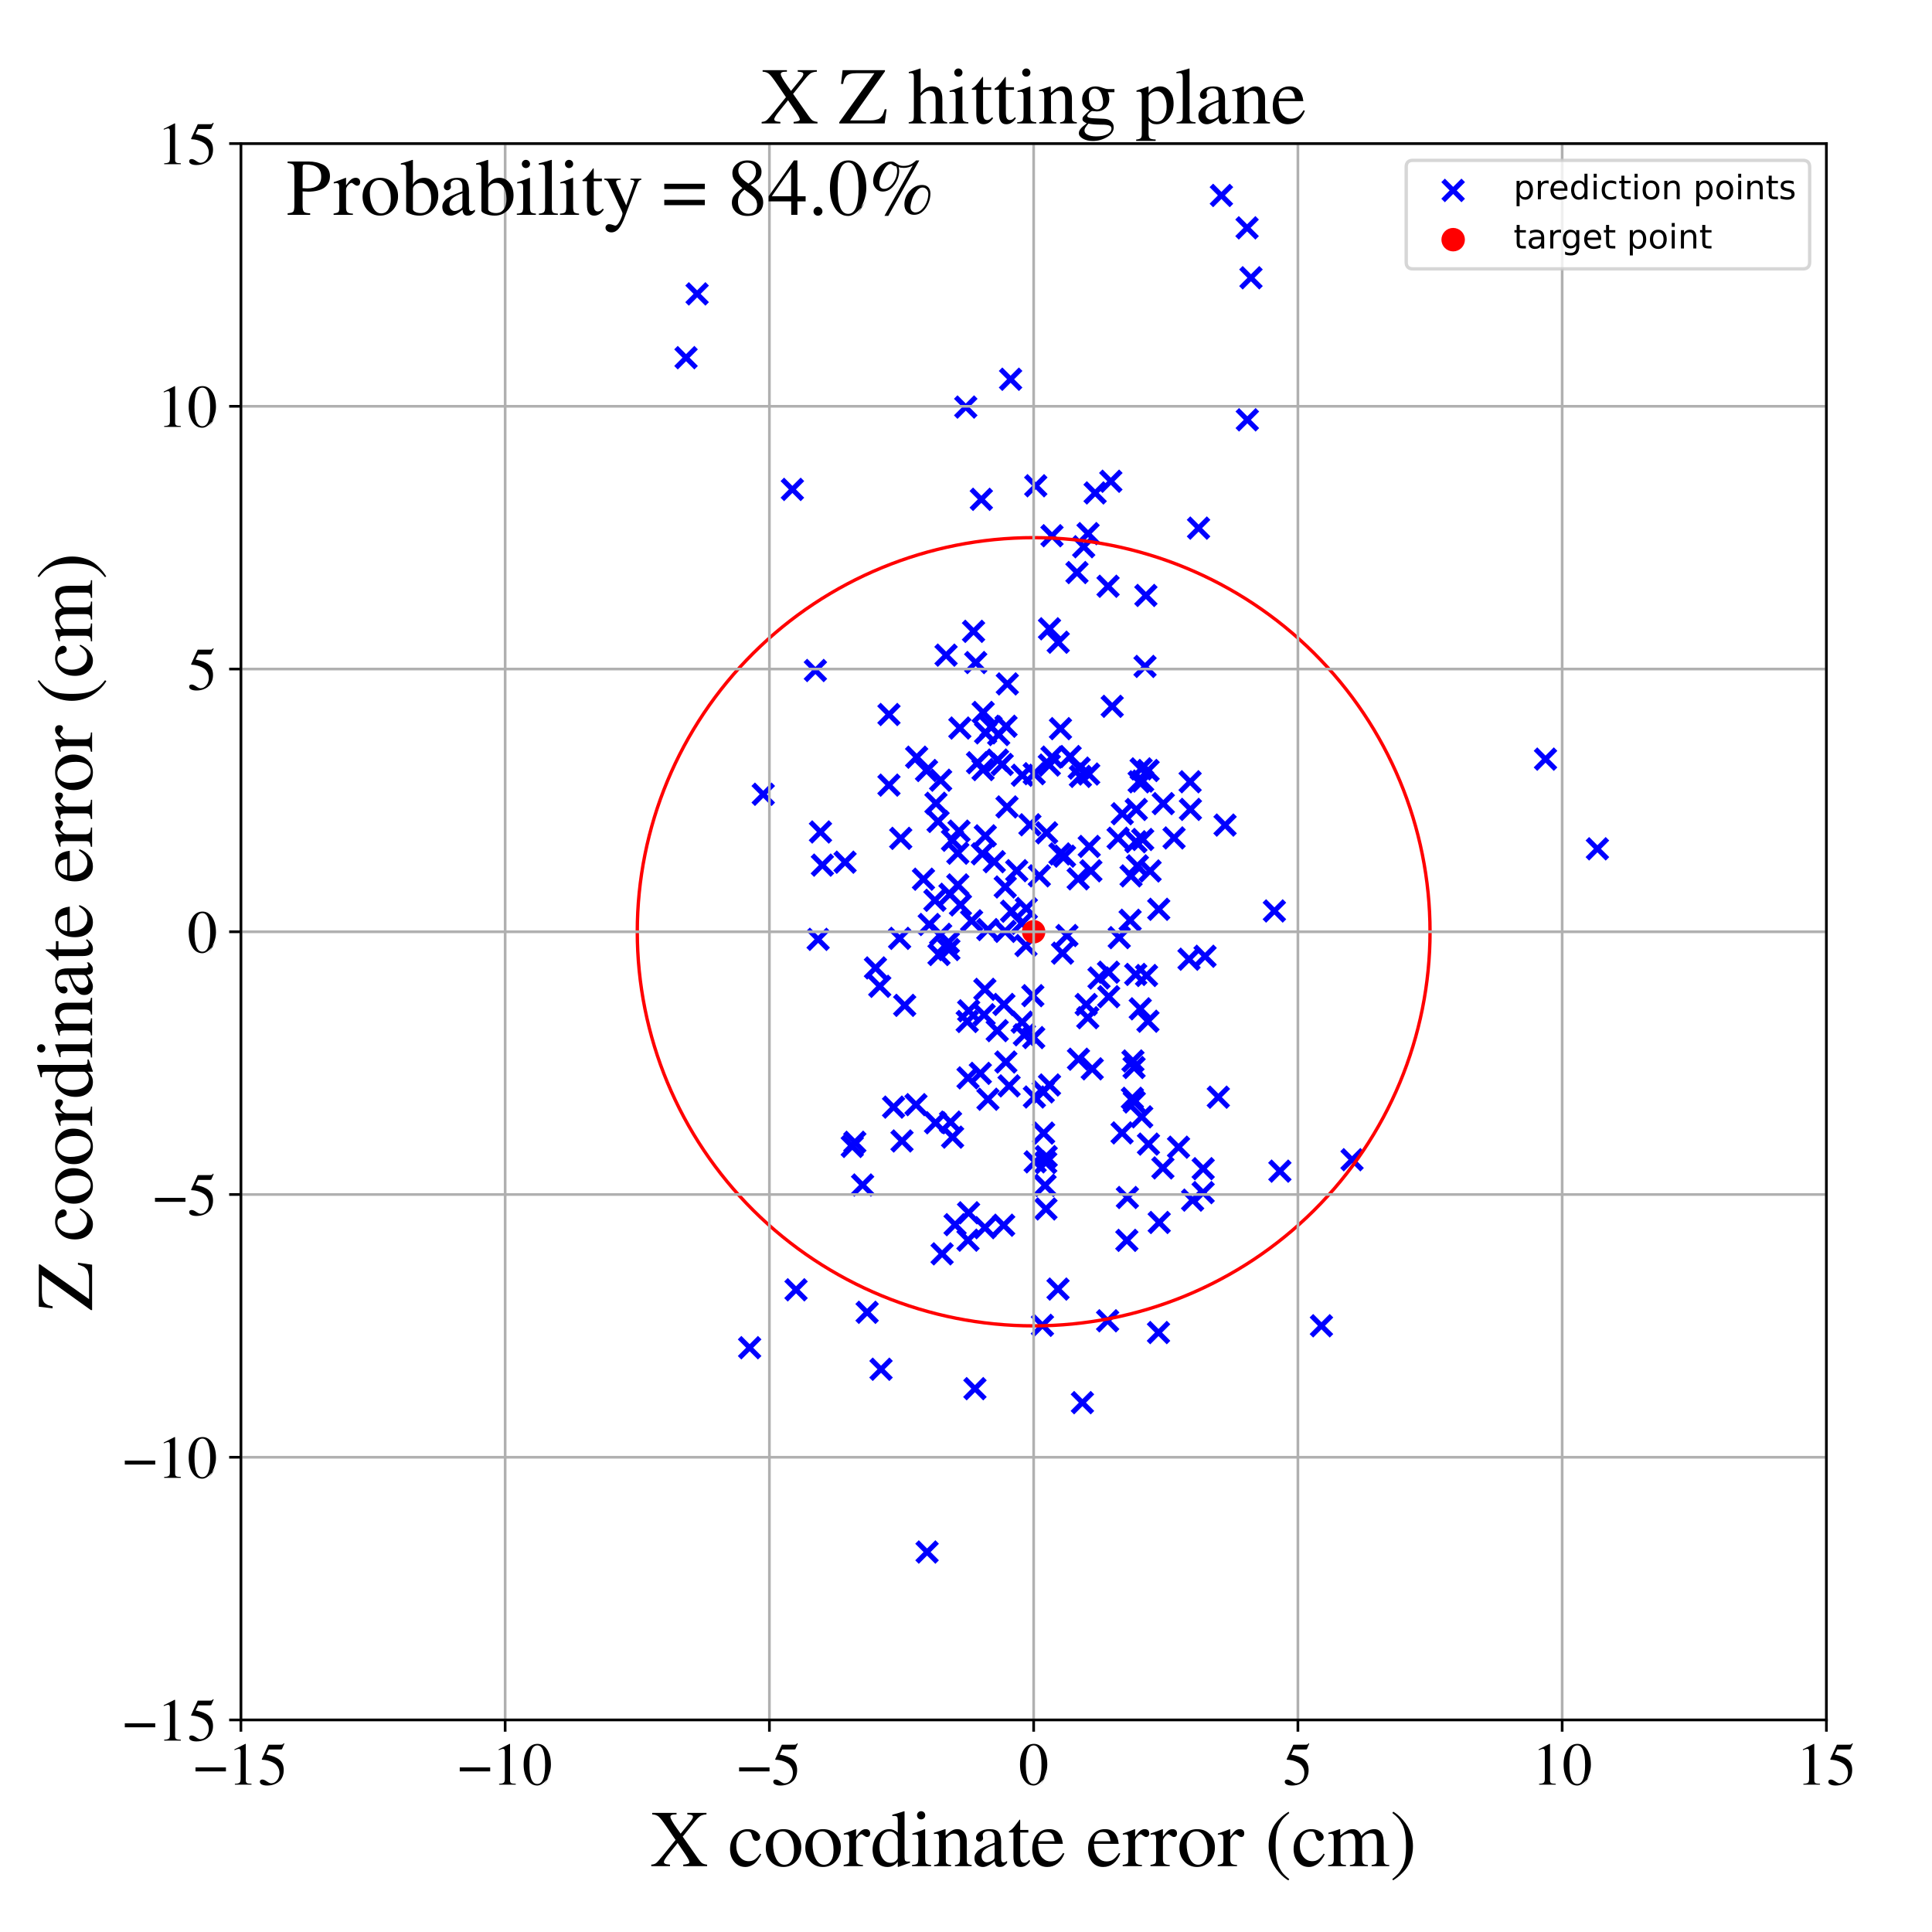 <?xml version="1.0" encoding="utf-8" standalone="no"?>
<!DOCTYPE svg PUBLIC "-//W3C//DTD SVG 1.1//EN"
  "http://www.w3.org/Graphics/SVG/1.1/DTD/svg11.dtd">
<!-- Created with matplotlib (https://matplotlib.org/) -->
<svg height="576pt" version="1.1" viewBox="0 0 576 576" width="576pt" xmlns="http://www.w3.org/2000/svg" xmlns:xlink="http://www.w3.org/1999/xlink">
 <defs>
  <style type="text/css">
*{stroke-linecap:butt;stroke-linejoin:round;}
  </style>
 </defs>
 <g id="figure_1">
  <g id="patch_1">
   <path d="M 0 576 
L 576 576 
L 576 0 
L 0 0 
z
" style="fill:#ffffff;"/>
  </g>
  <g id="axes_1">
   <g id="patch_2">
    <path d="M 71.822 512.784 
L 544.52 512.784 
L 544.52 42.802 
L 71.822 42.802 
z
" style="fill:#ffffff;"/>
   </g>
   <g id="PathCollection_1">
    <defs>
     <path d="M -3 3 
L 3 -3 
M -3 -3 
L 3 3 
" id="ma8d0106a54" style="stroke:#0000ff;stroke-width:1.5;"/>
    </defs>
    <g clip-path="url(#p12ea17cb20)">
     <use style="fill:#0000ff;stroke:#0000ff;stroke-width:1.5;" x="299.231" xlink:href="#ma8d0106a54" y="365.28"/>
     <use style="fill:#0000ff;stroke:#0000ff;stroke-width:1.5;" x="273.288" xlink:href="#ma8d0106a54" y="225.746"/>
     <use style="fill:#0000ff;stroke:#0000ff;stroke-width:1.5;" x="337.207" xlink:href="#ma8d0106a54" y="261.135"/>
     <use style="fill:#0000ff;stroke:#0000ff;stroke-width:1.5;" x="304.745" xlink:href="#ma8d0106a54" y="304.741"/>
     <use style="fill:#0000ff;stroke:#0000ff;stroke-width:1.5;" x="204.536" xlink:href="#ma8d0106a54" y="106.635"/>
     <use style="fill:#0000ff;stroke:#0000ff;stroke-width:1.5;" x="284.003" xlink:href="#ma8d0106a54" y="339.021"/>
     <use style="fill:#0000ff;stroke:#0000ff;stroke-width:1.5;" x="300.322" xlink:href="#ma8d0106a54" y="203.898"/>
     <use style="fill:#0000ff;stroke:#0000ff;stroke-width:1.5;" x="304.635" xlink:href="#ma8d0106a54" y="275.287"/>
     <use style="fill:#0000ff;stroke:#0000ff;stroke-width:1.5;" x="299.695" xlink:href="#ma8d0106a54" y="264.44"/>
     <use style="fill:#0000ff;stroke:#0000ff;stroke-width:1.5;" x="293.398" xlink:href="#ma8d0106a54" y="302.531"/>
     <use style="fill:#0000ff;stroke:#0000ff;stroke-width:1.5;" x="296.435" xlink:href="#ma8d0106a54" y="256.901"/>
     <use style="fill:#0000ff;stroke:#0000ff;stroke-width:1.5;" x="312.032" xlink:href="#ma8d0106a54" y="248.291"/>
     <use style="fill:#0000ff;stroke:#0000ff;stroke-width:1.5;" x="299.932" xlink:href="#ma8d0106a54" y="216.525"/>
     <use style="fill:#0000ff;stroke:#0000ff;stroke-width:1.5;" x="308.392" xlink:href="#ma8d0106a54" y="327.056"/>
     <use style="fill:#0000ff;stroke:#0000ff;stroke-width:1.5;" x="316.782" xlink:href="#ma8d0106a54" y="284.167"/>
     <use style="fill:#0000ff;stroke:#0000ff;stroke-width:1.5;" x="350.03" xlink:href="#ma8d0106a54" y="249.819"/>
     <use style="fill:#0000ff;stroke:#0000ff;stroke-width:1.5;" x="311.141" xlink:href="#ma8d0106a54" y="337.822"/>
     <use style="fill:#0000ff;stroke:#0000ff;stroke-width:1.5;" x="310.793" xlink:href="#ma8d0106a54" y="395.132"/>
     <use style="fill:#0000ff;stroke:#0000ff;stroke-width:1.5;" x="339.621" xlink:href="#ma8d0106a54" y="233.086"/>
     <use style="fill:#0000ff;stroke:#0000ff;stroke-width:1.5;" x="243.915" xlink:href="#ma8d0106a54" y="280.054"/>
     <use style="fill:#0000ff;stroke:#0000ff;stroke-width:1.5;" x="300.848" xlink:href="#ma8d0106a54" y="323.74"/>
     <use style="fill:#0000ff;stroke:#0000ff;stroke-width:1.5;" x="935.803" xlink:href="#ma8d0106a54" y="239.856"/>
     <use style="fill:#0000ff;stroke:#0000ff;stroke-width:1.5;" x="321.442" xlink:href="#ma8d0106a54" y="262.014"/>
     <use style="fill:#0000ff;stroke:#0000ff;stroke-width:1.5;" x="340.669" xlink:href="#ma8d0106a54" y="232.872"/>
     <use style="fill:#0000ff;stroke:#0000ff;stroke-width:1.5;" x="333.687" xlink:href="#ma8d0106a54" y="279.543"/>
     <use style="fill:#0000ff;stroke:#0000ff;stroke-width:1.5;" x="297.309" xlink:href="#ma8d0106a54" y="307.27"/>
     <use style="fill:#0000ff;stroke:#0000ff;stroke-width:1.5;" x="308.34" xlink:href="#ma8d0106a54" y="230.664"/>
     <use style="fill:#0000ff;stroke:#0000ff;stroke-width:1.5;" x="381.582" xlink:href="#ma8d0106a54" y="349.163"/>
     <use style="fill:#0000ff;stroke:#0000ff;stroke-width:1.5;" x="358.696" xlink:href="#ma8d0106a54" y="355.563"/>
     <use style="fill:#0000ff;stroke:#0000ff;stroke-width:1.5;" x="313.636" xlink:href="#ma8d0106a54" y="159.72"/>
     <use style="fill:#0000ff;stroke:#0000ff;stroke-width:1.5;" x="269.721" xlink:href="#ma8d0106a54" y="299.734"/>
     <use style="fill:#0000ff;stroke:#0000ff;stroke-width:1.5;" x="312.843" xlink:href="#ma8d0106a54" y="228.095"/>
     <use style="fill:#0000ff;stroke:#0000ff;stroke-width:1.5;" x="297.405" xlink:href="#ma8d0106a54" y="226.595"/>
     <use style="fill:#0000ff;stroke:#0000ff;stroke-width:1.5;" x="307.923" xlink:href="#ma8d0106a54" y="296.843"/>
     <use style="fill:#0000ff;stroke:#0000ff;stroke-width:1.5;" x="311.908" xlink:href="#ma8d0106a54" y="344.819"/>
     <use style="fill:#0000ff;stroke:#0000ff;stroke-width:1.5;" x="357.335" xlink:href="#ma8d0106a54" y="157.455"/>
     <use style="fill:#0000ff;stroke:#0000ff;stroke-width:1.5;" x="276.23" xlink:href="#ma8d0106a54" y="229.713"/>
     <use style="fill:#0000ff;stroke:#0000ff;stroke-width:1.5;" x="335.955" xlink:href="#ma8d0106a54" y="369.794"/>
     <use style="fill:#0000ff;stroke:#0000ff;stroke-width:1.5;" x="338.77" xlink:href="#ma8d0106a54" y="241.333"/>
     <use style="fill:#0000ff;stroke:#0000ff;stroke-width:1.5;" x="342.241" xlink:href="#ma8d0106a54" y="304.466"/>
     <use style="fill:#0000ff;stroke:#0000ff;stroke-width:1.5;" x="293.628" xlink:href="#ma8d0106a54" y="366.015"/>
     <use style="fill:#0000ff;stroke:#0000ff;stroke-width:1.5;" x="342.286" xlink:href="#ma8d0106a54" y="229.713"/>
     <use style="fill:#0000ff;stroke:#0000ff;stroke-width:1.5;" x="321.087" xlink:href="#ma8d0106a54" y="170.698"/>
     <use style="fill:#0000ff;stroke:#0000ff;stroke-width:1.5;" x="305.992" xlink:href="#ma8d0106a54" y="270.836"/>
     <use style="fill:#0000ff;stroke:#0000ff;stroke-width:1.5;" x="339.091" xlink:href="#ma8d0106a54" y="258.149"/>
     <use style="fill:#0000ff;stroke:#0000ff;stroke-width:1.5;" x="330.224" xlink:href="#ma8d0106a54" y="393.775"/>
     <use style="fill:#0000ff;stroke:#0000ff;stroke-width:1.5;" x="277.036" xlink:href="#ma8d0106a54" y="275.62"/>
     <use style="fill:#0000ff;stroke:#0000ff;stroke-width:1.5;" x="283.963" xlink:href="#ma8d0106a54" y="250.516"/>
     <use style="fill:#0000ff;stroke:#0000ff;stroke-width:1.5;" x="351.362" xlink:href="#ma8d0106a54" y="342.021"/>
     <use style="fill:#0000ff;stroke:#0000ff;stroke-width:1.5;" x="283.218" xlink:href="#ma8d0106a54" y="266.608"/>
     <use style="fill:#0000ff;stroke:#0000ff;stroke-width:1.5;" x="292.276" xlink:href="#ma8d0106a54" y="320.011"/>
     <use style="fill:#0000ff;stroke:#0000ff;stroke-width:1.5;" x="245.186" xlink:href="#ma8d0106a54" y="257.929"/>
     <use style="fill:#0000ff;stroke:#0000ff;stroke-width:1.5;" x="403.094" xlink:href="#ma8d0106a54" y="345.754"/>
     <use style="fill:#0000ff;stroke:#0000ff;stroke-width:1.5;" x="796.074" xlink:href="#ma8d0106a54" y="579.157"/>
     <use style="fill:#0000ff;stroke:#0000ff;stroke-width:1.5;" x="324.578" xlink:href="#ma8d0106a54" y="230.767"/>
     <use style="fill:#0000ff;stroke:#0000ff;stroke-width:1.5;" x="324.392" xlink:href="#ma8d0106a54" y="159.09"/>
     <use style="fill:#0000ff;stroke:#0000ff;stroke-width:1.5;" x="278.728" xlink:href="#ma8d0106a54" y="268.415"/>
     <use style="fill:#0000ff;stroke:#0000ff;stroke-width:1.5;" x="312.892" xlink:href="#ma8d0106a54" y="187.465"/>
     <use style="fill:#0000ff;stroke:#0000ff;stroke-width:1.5;" x="331.175" xlink:href="#ma8d0106a54" y="143.48"/>
     <use style="fill:#0000ff;stroke:#0000ff;stroke-width:1.5;" x="321.535" xlink:href="#ma8d0106a54" y="315.788"/>
     <use style="fill:#0000ff;stroke:#0000ff;stroke-width:1.5;" x="293.844" xlink:href="#ma8d0106a54" y="218.494"/>
     <use style="fill:#0000ff;stroke:#0000ff;stroke-width:1.5;" x="345.463" xlink:href="#ma8d0106a54" y="271.095"/>
     <use style="fill:#0000ff;stroke:#0000ff;stroke-width:1.5;" x="342.887" xlink:href="#ma8d0106a54" y="259.668"/>
     <use style="fill:#0000ff;stroke:#0000ff;stroke-width:1.5;" x="358.713" xlink:href="#ma8d0106a54" y="348.429"/>
     <use style="fill:#0000ff;stroke:#0000ff;stroke-width:1.5;" x="365.235" xlink:href="#ma8d0106a54" y="245.986"/>
     <use style="fill:#0000ff;stroke:#0000ff;stroke-width:1.5;" x="244.614" xlink:href="#ma8d0106a54" y="248.043"/>
     <use style="fill:#0000ff;stroke:#0000ff;stroke-width:1.5;" x="308.188" xlink:href="#ma8d0106a54" y="309.345"/>
     <use style="fill:#0000ff;stroke:#0000ff;stroke-width:1.5;" x="322.709" xlink:href="#ma8d0106a54" y="418.179"/>
     <use style="fill:#0000ff;stroke:#0000ff;stroke-width:1.5;" x="293.62" xlink:href="#ma8d0106a54" y="294.957"/>
     <use style="fill:#0000ff;stroke:#0000ff;stroke-width:1.5;" x="282.732" xlink:href="#ma8d0106a54" y="280.979"/>
     <use style="fill:#0000ff;stroke:#0000ff;stroke-width:1.5;" x="315.495" xlink:href="#ma8d0106a54" y="191.473"/>
     <use style="fill:#0000ff;stroke:#0000ff;stroke-width:1.5;" x="460.775" xlink:href="#ma8d0106a54" y="226.326"/>
     <use style="fill:#0000ff;stroke:#0000ff;stroke-width:1.5;" x="355.563" xlink:href="#ma8d0106a54" y="357.801"/>
     <use style="fill:#0000ff;stroke:#0000ff;stroke-width:1.5;" x="363.224" xlink:href="#ma8d0106a54" y="327.11"/>
     <use style="fill:#0000ff;stroke:#0000ff;stroke-width:1.5;" x="299.67" xlink:href="#ma8d0106a54" y="277.673"/>
     <use style="fill:#0000ff;stroke:#0000ff;stroke-width:1.5;" x="323.835" xlink:href="#ma8d0106a54" y="299.478"/>
     <use style="fill:#0000ff;stroke:#0000ff;stroke-width:1.5;" x="311.036" xlink:href="#ma8d0106a54" y="325.53"/>
     <use style="fill:#0000ff;stroke:#0000ff;stroke-width:1.5;" x="280.441" xlink:href="#ma8d0106a54" y="232.611"/>
     <use style="fill:#0000ff;stroke:#0000ff;stroke-width:1.5;" x="316.166" xlink:href="#ma8d0106a54" y="217.234"/>
     <use style="fill:#0000ff;stroke:#0000ff;stroke-width:1.5;" x="293.084" xlink:href="#ma8d0106a54" y="229.442"/>
     <use style="fill:#0000ff;stroke:#0000ff;stroke-width:1.5;" x="236.239" xlink:href="#ma8d0106a54" y="145.912"/>
     <use style="fill:#0000ff;stroke:#0000ff;stroke-width:1.5;" x="372.962" xlink:href="#ma8d0106a54" y="82.817"/>
     <use style="fill:#0000ff;stroke:#0000ff;stroke-width:1.5;" x="207.833" xlink:href="#ma8d0106a54" y="87.621"/>
     <use style="fill:#0000ff;stroke:#0000ff;stroke-width:1.5;" x="299.882" xlink:href="#ma8d0106a54" y="316.628"/>
     <use style="fill:#0000ff;stroke:#0000ff;stroke-width:1.5;" x="292.867" xlink:href="#ma8d0106a54" y="254.556"/>
     <use style="fill:#0000ff;stroke:#0000ff;stroke-width:1.5;" x="279.674" xlink:href="#ma8d0106a54" y="244.897"/>
     <use style="fill:#0000ff;stroke:#0000ff;stroke-width:1.5;" x="338.107" xlink:href="#ma8d0106a54" y="318.266"/>
     <use style="fill:#0000ff;stroke:#0000ff;stroke-width:1.5;" x="321.742" xlink:href="#ma8d0106a54" y="228.999"/>
     <use style="fill:#0000ff;stroke:#0000ff;stroke-width:1.5;" x="312.899" xlink:href="#ma8d0106a54" y="323.467"/>
     <use style="fill:#0000ff;stroke:#0000ff;stroke-width:1.5;" x="334.533" xlink:href="#ma8d0106a54" y="337.759"/>
     <use style="fill:#0000ff;stroke:#0000ff;stroke-width:1.5;" x="294.505" xlink:href="#ma8d0106a54" y="277.141"/>
     <use style="fill:#0000ff;stroke:#0000ff;stroke-width:1.5;" x="291.438" xlink:href="#ma8d0106a54" y="227.399"/>
     <use style="fill:#0000ff;stroke:#0000ff;stroke-width:1.5;" x="339.95" xlink:href="#ma8d0106a54" y="300.765"/>
     <use style="fill:#0000ff;stroke:#0000ff;stroke-width:1.5;" x="288.603" xlink:href="#ma8d0106a54" y="321.348"/>
     <use style="fill:#0000ff;stroke:#0000ff;stroke-width:1.5;" x="293.117" xlink:href="#ma8d0106a54" y="212.402"/>
     <use style="fill:#0000ff;stroke:#0000ff;stroke-width:1.5;" x="288.364" xlink:href="#ma8d0106a54" y="304.544"/>
     <use style="fill:#0000ff;stroke:#0000ff;stroke-width:1.5;" x="311.838" xlink:href="#ma8d0106a54" y="360.436"/>
     <use style="fill:#0000ff;stroke:#0000ff;stroke-width:1.5;" x="354.818" xlink:href="#ma8d0106a54" y="233.073"/>
     <use style="fill:#0000ff;stroke:#0000ff;stroke-width:1.5;" x="288.599" xlink:href="#ma8d0106a54" y="369.74"/>
     <use style="fill:#0000ff;stroke:#0000ff;stroke-width:1.5;" x="227.554" xlink:href="#ma8d0106a54" y="236.803"/>
     <use style="fill:#0000ff;stroke:#0000ff;stroke-width:1.5;" x="289.672" xlink:href="#ma8d0106a54" y="274.524"/>
     <use style="fill:#0000ff;stroke:#0000ff;stroke-width:1.5;" x="268.54" xlink:href="#ma8d0106a54" y="249.944"/>
     <use style="fill:#0000ff;stroke:#0000ff;stroke-width:1.5;" x="345.392" xlink:href="#ma8d0106a54" y="397.279"/>
     <use style="fill:#0000ff;stroke:#0000ff;stroke-width:1.5;" x="325.637" xlink:href="#ma8d0106a54" y="318.66"/>
     <use style="fill:#0000ff;stroke:#0000ff;stroke-width:1.5;" x="325.236" xlink:href="#ma8d0106a54" y="259.625"/>
     <use style="fill:#0000ff;stroke:#0000ff;stroke-width:1.5;" x="297.747" xlink:href="#ma8d0106a54" y="219.001"/>
     <use style="fill:#0000ff;stroke:#0000ff;stroke-width:1.5;" x="282.896" xlink:href="#ma8d0106a54" y="283.1"/>
     <use style="fill:#0000ff;stroke:#0000ff;stroke-width:1.5;" x="254.092" xlink:href="#ma8d0106a54" y="341.794"/>
     <use style="fill:#0000ff;stroke:#0000ff;stroke-width:1.5;" x="305.886" xlink:href="#ma8d0106a54" y="281.909"/>
     <use style="fill:#0000ff;stroke:#0000ff;stroke-width:1.5;" x="324.74" xlink:href="#ma8d0106a54" y="252.351"/>
     <use style="fill:#0000ff;stroke:#0000ff;stroke-width:1.5;" x="243.102" xlink:href="#ma8d0106a54" y="199.898"/>
     <use style="fill:#0000ff;stroke:#0000ff;stroke-width:1.5;" x="319.049" xlink:href="#ma8d0106a54" y="225.551"/>
     <use style="fill:#0000ff;stroke:#0000ff;stroke-width:1.5;" x="290.665" xlink:href="#ma8d0106a54" y="414.011"/>
     <use style="fill:#0000ff;stroke:#0000ff;stroke-width:1.5;" x="271.409" xlink:href="#ma8d0106a54" y="34.536"/>
     <use style="fill:#0000ff;stroke:#0000ff;stroke-width:1.5;" x="315.438" xlink:href="#ma8d0106a54" y="384.322"/>
     <use style="fill:#0000ff;stroke:#0000ff;stroke-width:1.5;" x="476.244" xlink:href="#ma8d0106a54" y="253.062"/>
     <use style="fill:#0000ff;stroke:#0000ff;stroke-width:1.5;" x="298.794" xlink:href="#ma8d0106a54" y="227.9"/>
     <use style="fill:#0000ff;stroke:#0000ff;stroke-width:1.5;" x="286.343" xlink:href="#ma8d0106a54" y="269.795"/>
     <use style="fill:#0000ff;stroke:#0000ff;stroke-width:1.5;" x="268.21" xlink:href="#ma8d0106a54" y="279.756"/>
     <use style="fill:#0000ff;stroke:#0000ff;stroke-width:1.5;" x="345.287" xlink:href="#ma8d0106a54" y="517.39"/>
     <use style="fill:#0000ff;stroke:#0000ff;stroke-width:1.5;" x="237.327" xlink:href="#ma8d0106a54" y="384.536"/>
     <use style="fill:#0000ff;stroke:#0000ff;stroke-width:1.5;" x="285.917" xlink:href="#ma8d0106a54" y="247.787"/>
     <use style="fill:#0000ff;stroke:#0000ff;stroke-width:1.5;" x="986.455" xlink:href="#ma8d0106a54" y="229.007"/>
     <use style="fill:#0000ff;stroke:#0000ff;stroke-width:1.5;" x="251.945" xlink:href="#ma8d0106a54" y="257.05"/>
     <use style="fill:#0000ff;stroke:#0000ff;stroke-width:1.5;" x="308.616" xlink:href="#ma8d0106a54" y="346.389"/>
     <use style="fill:#0000ff;stroke:#0000ff;stroke-width:1.5;" x="327.653" xlink:href="#ma8d0106a54" y="291.568"/>
     <use style="fill:#0000ff;stroke:#0000ff;stroke-width:1.5;" x="301.581" xlink:href="#ma8d0106a54" y="271.674"/>
     <use style="fill:#0000ff;stroke:#0000ff;stroke-width:1.5;" x="318.091" xlink:href="#ma8d0106a54" y="278.916"/>
     <use style="fill:#0000ff;stroke:#0000ff;stroke-width:1.5;" x="379.942" xlink:href="#ma8d0106a54" y="271.59"/>
     <use style="fill:#0000ff;stroke:#0000ff;stroke-width:1.5;" x="266.408" xlink:href="#ma8d0106a54" y="330.074"/>
     <use style="fill:#0000ff;stroke:#0000ff;stroke-width:1.5;" x="333.347" xlink:href="#ma8d0106a54" y="249.901"/>
     <use style="fill:#0000ff;stroke:#0000ff;stroke-width:1.5;" x="330.486" xlink:href="#ma8d0106a54" y="289.85"/>
     <use style="fill:#0000ff;stroke:#0000ff;stroke-width:1.5;" x="282.057" xlink:href="#ma8d0106a54" y="195.326"/>
     <use style="fill:#0000ff;stroke:#0000ff;stroke-width:1.5;" x="261.008" xlink:href="#ma8d0106a54" y="288.572"/>
     <use style="fill:#0000ff;stroke:#0000ff;stroke-width:1.5;" x="290.901" xlink:href="#ma8d0106a54" y="197.531"/>
     <use style="fill:#0000ff;stroke:#0000ff;stroke-width:1.5;" x="338.661" xlink:href="#ma8d0106a54" y="250.955"/>
     <use style="fill:#0000ff;stroke:#0000ff;stroke-width:1.5;" x="279.043" xlink:href="#ma8d0106a54" y="239.479"/>
     <use style="fill:#0000ff;stroke:#0000ff;stroke-width:1.5;" x="287.932" xlink:href="#ma8d0106a54" y="121.366"/>
     <use style="fill:#0000ff;stroke:#0000ff;stroke-width:1.5;" x="280.45" xlink:href="#ma8d0106a54" y="278.558"/>
     <use style="fill:#0000ff;stroke:#0000ff;stroke-width:1.5;" x="331.593" xlink:href="#ma8d0106a54" y="210.583"/>
     <use style="fill:#0000ff;stroke:#0000ff;stroke-width:1.5;" x="223.493" xlink:href="#ma8d0106a54" y="401.801"/>
     <use style="fill:#0000ff;stroke:#0000ff;stroke-width:1.5;" x="309.863" xlink:href="#ma8d0106a54" y="261.118"/>
     <use style="fill:#0000ff;stroke:#0000ff;stroke-width:1.5;" x="345.607" xlink:href="#ma8d0106a54" y="364.461"/>
     <use style="fill:#0000ff;stroke:#0000ff;stroke-width:1.5;" x="286.164" xlink:href="#ma8d0106a54" y="217.056"/>
     <use style="fill:#0000ff;stroke:#0000ff;stroke-width:1.5;" x="338.174" xlink:href="#ma8d0106a54" y="328.538"/>
     <use style="fill:#0000ff;stroke:#0000ff;stroke-width:1.5;" x="341.372" xlink:href="#ma8d0106a54" y="198.683"/>
     <use style="fill:#0000ff;stroke:#0000ff;stroke-width:1.5;" x="262.666" xlink:href="#ma8d0106a54" y="408.223"/>
     <use style="fill:#0000ff;stroke:#0000ff;stroke-width:1.5;" x="305.404" xlink:href="#ma8d0106a54" y="308.508"/>
     <use style="fill:#0000ff;stroke:#0000ff;stroke-width:1.5;" x="342.401" xlink:href="#ma8d0106a54" y="341.098"/>
     <use style="fill:#0000ff;stroke:#0000ff;stroke-width:1.5;" x="354.903" xlink:href="#ma8d0106a54" y="241.313"/>
     <use style="fill:#0000ff;stroke:#0000ff;stroke-width:1.5;" x="580.363" xlink:href="#ma8d0106a54" y="192.9"/>
     <use style="fill:#0000ff;stroke:#0000ff;stroke-width:1.5;" x="323.087" xlink:href="#ma8d0106a54" y="163.002"/>
     <use style="fill:#0000ff;stroke:#0000ff;stroke-width:1.5;" x="268.922" xlink:href="#ma8d0106a54" y="340.164"/>
     <use style="fill:#0000ff;stroke:#0000ff;stroke-width:1.5;" x="293.755" xlink:href="#ma8d0106a54" y="249.189"/>
     <use style="fill:#0000ff;stroke:#0000ff;stroke-width:1.5;" x="290.251" xlink:href="#ma8d0106a54" y="188.224"/>
     <use style="fill:#0000ff;stroke:#0000ff;stroke-width:1.5;" x="337.769" xlink:href="#ma8d0106a54" y="316.316"/>
     <use style="fill:#0000ff;stroke:#0000ff;stroke-width:1.5;" x="299.303" xlink:href="#ma8d0106a54" y="299.459"/>
     <use style="fill:#0000ff;stroke:#0000ff;stroke-width:1.5;" x="285.563" xlink:href="#ma8d0106a54" y="263.822"/>
     <use style="fill:#0000ff;stroke:#0000ff;stroke-width:1.5;" x="254.859" xlink:href="#ma8d0106a54" y="340.555"/>
     <use style="fill:#0000ff;stroke:#0000ff;stroke-width:1.5;" x="311.569" xlink:href="#ma8d0106a54" y="353.417"/>
     <use style="fill:#0000ff;stroke:#0000ff;stroke-width:1.5;" x="359.269" xlink:href="#ma8d0106a54" y="285.096"/>
     <use style="fill:#0000ff;stroke:#0000ff;stroke-width:1.5;" x="278.909" xlink:href="#ma8d0106a54" y="334.74"/>
     <use style="fill:#0000ff;stroke:#0000ff;stroke-width:1.5;" x="334.599" xlink:href="#ma8d0106a54" y="242.602"/>
     <use style="fill:#0000ff;stroke:#0000ff;stroke-width:1.5;" x="265.034" xlink:href="#ma8d0106a54" y="213.021"/>
     <use style="fill:#0000ff;stroke:#0000ff;stroke-width:1.5;" x="340.676" xlink:href="#ma8d0106a54" y="250.281"/>
     <use style="fill:#0000ff;stroke:#0000ff;stroke-width:1.5;" x="308.8" xlink:href="#ma8d0106a54" y="144.825"/>
     <use style="fill:#0000ff;stroke:#0000ff;stroke-width:1.5;" x="262.286" xlink:href="#ma8d0106a54" y="294.058"/>
     <use style="fill:#0000ff;stroke:#0000ff;stroke-width:1.5;" x="283.392" xlink:href="#ma8d0106a54" y="334.539"/>
     <use style="fill:#0000ff;stroke:#0000ff;stroke-width:1.5;" x="322.109" xlink:href="#ma8d0106a54" y="231.474"/>
     <use style="fill:#0000ff;stroke:#0000ff;stroke-width:1.5;" x="311.777" xlink:href="#ma8d0106a54" y="346.609"/>
     <use style="fill:#0000ff;stroke:#0000ff;stroke-width:1.5;" x="341.821" xlink:href="#ma8d0106a54" y="290.831"/>
     <use style="fill:#0000ff;stroke:#0000ff;stroke-width:1.5;" x="341.63" xlink:href="#ma8d0106a54" y="177.525"/>
     <use style="fill:#0000ff;stroke:#0000ff;stroke-width:1.5;" x="275.321" xlink:href="#ma8d0106a54" y="262.123"/>
     <use style="fill:#0000ff;stroke:#0000ff;stroke-width:1.5;" x="371.873" xlink:href="#ma8d0106a54" y="125.162"/>
     <use style="fill:#0000ff;stroke:#0000ff;stroke-width:1.5;" x="279.945" xlink:href="#ma8d0106a54" y="284.58"/>
     <use style="fill:#0000ff;stroke:#0000ff;stroke-width:1.5;" x="301.297" xlink:href="#ma8d0106a54" y="113.067"/>
     <use style="fill:#0000ff;stroke:#0000ff;stroke-width:1.5;" x="295.459" xlink:href="#ma8d0106a54" y="216.699"/>
     <use style="fill:#0000ff;stroke:#0000ff;stroke-width:1.5;" x="317.378" xlink:href="#ma8d0106a54" y="255.254"/>
     <use style="fill:#0000ff;stroke:#0000ff;stroke-width:1.5;" x="346.7" xlink:href="#ma8d0106a54" y="348.198"/>
     <use style="fill:#0000ff;stroke:#0000ff;stroke-width:1.5;" x="338.596" xlink:href="#ma8d0106a54" y="290.509"/>
     <use style="fill:#0000ff;stroke:#0000ff;stroke-width:1.5;" x="354.483" xlink:href="#ma8d0106a54" y="285.977"/>
     <use style="fill:#0000ff;stroke:#0000ff;stroke-width:1.5;" x="336.118" xlink:href="#ma8d0106a54" y="357.02"/>
     <use style="fill:#0000ff;stroke:#0000ff;stroke-width:1.5;" x="285.566" xlink:href="#ma8d0106a54" y="254.37"/>
     <use style="fill:#0000ff;stroke:#0000ff;stroke-width:1.5;" x="340.216" xlink:href="#ma8d0106a54" y="229.231"/>
     <use style="fill:#0000ff;stroke:#0000ff;stroke-width:1.5;" x="258.527" xlink:href="#ma8d0106a54" y="391.247"/>
     <use style="fill:#0000ff;stroke:#0000ff;stroke-width:1.5;" x="288.766" xlink:href="#ma8d0106a54" y="361.574"/>
     <use style="fill:#0000ff;stroke:#0000ff;stroke-width:1.5;" x="316.01" xlink:href="#ma8d0106a54" y="254.587"/>
     <use style="fill:#0000ff;stroke:#0000ff;stroke-width:1.5;" x="276.397" xlink:href="#ma8d0106a54" y="462.717"/>
     <use style="fill:#0000ff;stroke:#0000ff;stroke-width:1.5;" x="303.12" xlink:href="#ma8d0106a54" y="259.585"/>
     <use style="fill:#0000ff;stroke:#0000ff;stroke-width:1.5;" x="393.972" xlink:href="#ma8d0106a54" y="395.261"/>
     <use style="fill:#0000ff;stroke:#0000ff;stroke-width:1.5;" x="330.351" xlink:href="#ma8d0106a54" y="174.785"/>
     <use style="fill:#0000ff;stroke:#0000ff;stroke-width:1.5;" x="300.222" xlink:href="#ma8d0106a54" y="240.576"/>
     <use style="fill:#0000ff;stroke:#0000ff;stroke-width:1.5;" x="273.084" xlink:href="#ma8d0106a54" y="329.336"/>
     <use style="fill:#0000ff;stroke:#0000ff;stroke-width:1.5;" x="265.033" xlink:href="#ma8d0106a54" y="234.074"/>
     <use style="fill:#0000ff;stroke:#0000ff;stroke-width:1.5;" x="257.174" xlink:href="#ma8d0106a54" y="353.291"/>
     <use style="fill:#0000ff;stroke:#0000ff;stroke-width:1.5;" x="364.151" xlink:href="#ma8d0106a54" y="58.27"/>
     <use style="fill:#0000ff;stroke:#0000ff;stroke-width:1.5;" x="280.877" xlink:href="#ma8d0106a54" y="373.816"/>
     <use style="fill:#0000ff;stroke:#0000ff;stroke-width:1.5;" x="304.806" xlink:href="#ma8d0106a54" y="231.135"/>
     <use style="fill:#0000ff;stroke:#0000ff;stroke-width:1.5;" x="336.929" xlink:href="#ma8d0106a54" y="274.365"/>
     <use style="fill:#0000ff;stroke:#0000ff;stroke-width:1.5;" x="284.742" xlink:href="#ma8d0106a54" y="365.119"/>
     <use style="fill:#0000ff;stroke:#0000ff;stroke-width:1.5;" x="324.31" xlink:href="#ma8d0106a54" y="303.415"/>
     <use style="fill:#0000ff;stroke:#0000ff;stroke-width:1.5;" x="288.802" xlink:href="#ma8d0106a54" y="301.353"/>
     <use style="fill:#0000ff;stroke:#0000ff;stroke-width:1.5;" x="292.573" xlink:href="#ma8d0106a54" y="148.865"/>
     <use style="fill:#0000ff;stroke:#0000ff;stroke-width:1.5;" x="307.05" xlink:href="#ma8d0106a54" y="245.901"/>
     <use style="fill:#0000ff;stroke:#0000ff;stroke-width:1.5;" x="330.543" xlink:href="#ma8d0106a54" y="297.147"/>
     <use style="fill:#0000ff;stroke:#0000ff;stroke-width:1.5;" x="371.798" xlink:href="#ma8d0106a54" y="67.931"/>
     <use style="fill:#0000ff;stroke:#0000ff;stroke-width:1.5;" x="340.39" xlink:href="#ma8d0106a54" y="332.973"/>
     <use style="fill:#0000ff;stroke:#0000ff;stroke-width:1.5;" x="326.498" xlink:href="#ma8d0106a54" y="146.96"/>
     <use style="fill:#0000ff;stroke:#0000ff;stroke-width:1.5;" x="294.545" xlink:href="#ma8d0106a54" y="327.724"/>
     <use style="fill:#0000ff;stroke:#0000ff;stroke-width:1.5;" x="313.634" xlink:href="#ma8d0106a54" y="225.726"/>
     <use style="fill:#0000ff;stroke:#0000ff;stroke-width:1.5;" x="337.6" xlink:href="#ma8d0106a54" y="327.439"/>
     <use style="fill:#0000ff;stroke:#0000ff;stroke-width:1.5;" x="346.817" xlink:href="#ma8d0106a54" y="239.582"/>
    </g>
   </g>
   <g id="PathCollection_2">
    <defs>
     <path d="M 0 3 
C 0.796 3 1.559 2.684 2.121 2.121 
C 2.684 1.559 3 0.796 3 0 
C 3 -0.796 2.684 -1.559 2.121 -2.121 
C 1.559 -2.684 0.796 -3 0 -3 
C -0.796 -3 -1.559 -2.684 -2.121 -2.121 
C -2.684 -1.559 -3 -0.796 -3 0 
C -3 0.796 -2.684 1.559 -2.121 2.121 
C -1.559 2.684 -0.796 3 0 3 
z
" id="m4121e6f6cd" style="stroke:#ff0000;"/>
    </defs>
    <g clip-path="url(#p12ea17cb20)">
     <use style="fill:#ff0000;stroke:#ff0000;" x="308.171" xlink:href="#m4121e6f6cd" y="277.793"/>
    </g>
   </g>
   <g id="patch_3">
    <path clip-path="url(#p12ea17cb20)" d="M 308.171 395.288 
C 339.511 395.288 369.572 382.908 391.733 360.875 
C 413.894 338.841 426.346 308.953 426.346 277.793 
C 426.346 246.633 413.894 216.745 391.733 194.711 
C 369.572 172.677 339.511 160.297 308.171 160.297 
C 276.831 160.297 246.77 172.677 224.609 194.711 
C 202.448 216.745 189.997 246.633 189.997 277.793 
C 189.997 308.953 202.448 338.841 224.609 360.875 
C 246.77 382.908 276.831 395.288 308.171 395.288 
z
" style="fill:none;stroke:#ff0000;stroke-linejoin:miter;"/>
   </g>
   <g id="matplotlib.axis_1">
    <g id="xtick_1">
     <g id="line2d_1">
      <path clip-path="url(#p12ea17cb20)" d="M 71.822 512.784 
L 71.822 42.802 
" style="fill:none;stroke:#b0b0b0;stroke-linecap:square;stroke-width:0.8;"/>
     </g>
     <g id="line2d_2">
      <defs>
       <path d="M 0 0 
L 0 3.5 
" id="m6433ddd062" style="stroke:#000000;stroke-width:0.8;"/>
      </defs>
      <g>
       <use style="stroke:#000000;stroke-width:0.8;" x="71.822" xlink:href="#m6433ddd062" y="512.784"/>
      </g>
     </g>
     <g id="text_1">
      <!-- −15 -->
      <defs>
       <path d="M 3 22 
L 3 28.594 
L 53.406 28.594 
L 53.406 22 
z
" id="FreeSerif-8722"/>
       <path d="M 18.297 59.297 
Q 16.5 59.297 11.094 57.094 
L 11.094 58.5 
L 29.094 67.594 
L 29.906 67.406 
L 29.906 7.406 
Q 29.906 3.797 31.703 2.688 
Q 33.5 1.594 39.406 1.5 
L 39.406 0 
L 11.797 0 
L 11.797 1.5 
Q 17.406 1.703 19.344 3.141 
Q 21.297 4.594 21.297 9.297 
L 21.297 54.594 
Q 21.297 59.297 18.297 59.297 
z
" id="FreeSerif-49"/>
       <path d="M 35.703 19.406 
Q 35.703 24.703 33.344 28.797 
Q 31 32.906 27.641 35.156 
Q 24.297 37.406 20.141 38.844 
Q 16 40.297 12.953 40.75 
Q 9.906 41.203 7.594 41.203 
Q 6.406 41.203 6.406 42 
Q 6.406 42.297 6.5 42.5 
L 17.406 66.203 
L 38.297 66.203 
Q 39.906 66.203 40.844 66.703 
Q 41.797 67.203 42.906 68.797 
L 43.797 68.094 
L 40 59.203 
Q 39.594 58.297 37.703 58.297 
L 18.094 58.297 
L 13.906 49.797 
Q 28.5 47.203 35.594 41.344 
Q 42.703 35.5 42.703 24.203 
Q 42.703 18.297 40.844 13.688 
Q 39 9.094 36.141 6.297 
Q 33.297 3.5 29.547 1.703 
Q 25.797 -0.094 22.344 -0.75 
Q 18.906 -1.406 15.406 -1.406 
Q 9.797 -1.406 6.5 0.25 
Q 3.203 1.906 3.203 4.797 
Q 3.203 8.5 7.5 8.5 
Q 10.297 8.5 14.75 5.391 
Q 19.203 2.297 21.797 2.297 
Q 27.703 2.297 31.703 7.25 
Q 35.703 12.203 35.703 19.406 
z
" id="FreeSerif-53"/>
      </defs>
      <g transform="translate(57.746 532.077)scale(0.18 -0.18)">
       <use xlink:href="#FreeSerif-8722"/>
       <use x="56.4" xlink:href="#FreeSerif-49"/>
       <use x="106.4" xlink:href="#FreeSerif-53"/>
      </g>
     </g>
    </g>
    <g id="xtick_2">
     <g id="line2d_3">
      <path clip-path="url(#p12ea17cb20)" d="M 150.605 512.784 
L 150.605 42.802 
" style="fill:none;stroke:#b0b0b0;stroke-linecap:square;stroke-width:0.8;"/>
     </g>
     <g id="line2d_4">
      <g>
       <use style="stroke:#000000;stroke-width:0.8;" x="150.605" xlink:href="#m6433ddd062" y="512.784"/>
      </g>
     </g>
     <g id="text_2">
      <!-- −10 -->
      <defs>
       <path d="M 47.594 17.797 
Q 35.203 -1.406 25 -1.406 
Q 14.797 -1.406 8.594 8.391 
Q 2.406 18.203 2.406 33.594 
Q 2.406 48.094 8.594 57.844 
Q 14.797 67.594 25.406 67.594 
Q 35.203 67.594 41.391 58 
Q 47.594 48.406 47.594 33 
Q 47.594 17.797 35.203 -1.406 
z
M 25.094 65 
Q 12 65 12 32.703 
Q 12 1.203 25 1.203 
Q 38 1.203 38 32.797 
Q 38 48.5 34.703 56.75 
Q 31.406 65 25.094 65 
z
" id="FreeSerif-48"/>
      </defs>
      <g transform="translate(136.529 532.077)scale(0.18 -0.18)">
       <use xlink:href="#FreeSerif-8722"/>
       <use x="56.4" xlink:href="#FreeSerif-49"/>
       <use x="106.4" xlink:href="#FreeSerif-48"/>
      </g>
     </g>
    </g>
    <g id="xtick_3">
     <g id="line2d_5">
      <path clip-path="url(#p12ea17cb20)" d="M 229.388 512.784 
L 229.388 42.802 
" style="fill:none;stroke:#b0b0b0;stroke-linecap:square;stroke-width:0.8;"/>
     </g>
     <g id="line2d_6">
      <g>
       <use style="stroke:#000000;stroke-width:0.8;" x="229.388" xlink:href="#m6433ddd062" y="512.784"/>
      </g>
     </g>
     <g id="text_3">
      <!-- −5 -->
      <g transform="translate(219.812 532.077)scale(0.18 -0.18)">
       <use xlink:href="#FreeSerif-8722"/>
       <use x="56.4" xlink:href="#FreeSerif-53"/>
      </g>
     </g>
    </g>
    <g id="xtick_4">
     <g id="line2d_7">
      <path clip-path="url(#p12ea17cb20)" d="M 308.171 512.784 
L 308.171 42.802 
" style="fill:none;stroke:#b0b0b0;stroke-linecap:square;stroke-width:0.8;"/>
     </g>
     <g id="line2d_8">
      <g>
       <use style="stroke:#000000;stroke-width:0.8;" x="308.171" xlink:href="#m6433ddd062" y="512.784"/>
      </g>
     </g>
     <g id="text_4">
      <!-- 0 -->
      <g transform="translate(303.671 532.077)scale(0.18 -0.18)">
       <use xlink:href="#FreeSerif-48"/>
      </g>
     </g>
    </g>
    <g id="xtick_5">
     <g id="line2d_9">
      <path clip-path="url(#p12ea17cb20)" d="M 386.954 512.784 
L 386.954 42.802 
" style="fill:none;stroke:#b0b0b0;stroke-linecap:square;stroke-width:0.8;"/>
     </g>
     <g id="line2d_10">
      <g>
       <use style="stroke:#000000;stroke-width:0.8;" x="386.954" xlink:href="#m6433ddd062" y="512.784"/>
      </g>
     </g>
     <g id="text_5">
      <!-- 5 -->
      <g transform="translate(382.454 532.077)scale(0.18 -0.18)">
       <use xlink:href="#FreeSerif-53"/>
      </g>
     </g>
    </g>
    <g id="xtick_6">
     <g id="line2d_11">
      <path clip-path="url(#p12ea17cb20)" d="M 465.737 512.784 
L 465.737 42.802 
" style="fill:none;stroke:#b0b0b0;stroke-linecap:square;stroke-width:0.8;"/>
     </g>
     <g id="line2d_12">
      <g>
       <use style="stroke:#000000;stroke-width:0.8;" x="465.737" xlink:href="#m6433ddd062" y="512.784"/>
      </g>
     </g>
     <g id="text_6">
      <!-- 10 -->
      <g transform="translate(456.737 532.077)scale(0.18 -0.18)">
       <use xlink:href="#FreeSerif-49"/>
       <use x="50" xlink:href="#FreeSerif-48"/>
      </g>
     </g>
    </g>
    <g id="xtick_7">
     <g id="line2d_13">
      <path clip-path="url(#p12ea17cb20)" d="M 544.52 512.784 
L 544.52 42.802 
" style="fill:none;stroke:#b0b0b0;stroke-linecap:square;stroke-width:0.8;"/>
     </g>
     <g id="line2d_14">
      <g>
       <use style="stroke:#000000;stroke-width:0.8;" x="544.52" xlink:href="#m6433ddd062" y="512.784"/>
      </g>
     </g>
     <g id="text_7">
      <!-- 15 -->
      <g transform="translate(535.52 532.077)scale(0.18 -0.18)">
       <use xlink:href="#FreeSerif-49"/>
       <use x="50" xlink:href="#FreeSerif-53"/>
      </g>
     </g>
    </g>
    <g id="text_8">
     <!-- X coordinate error (cm) -->
     <defs>
      <path d="M 69.594 66.203 
L 69.594 64.297 
Q 64.703 64 62.047 62.344 
Q 59.406 60.703 54.703 54.906 
L 40.094 36.703 
L 59.297 9.297 
Q 62.297 5 64.297 3.703 
Q 66.297 2.406 70.406 1.906 
L 70.406 0 
L 40.703 0 
L 40.703 1.906 
Q 44.797 2.297 46.594 2.938 
Q 48.406 3.594 48.406 5 
Q 48.406 7.203 43.297 14.797 
L 33.797 28.797 
L 21.906 14 
Q 16.703 7.5 16.703 5.406 
Q 16.703 3.703 18.297 2.953 
Q 19.906 2.203 24.297 1.906 
L 24.297 0 
L 1 0 
L 1 1.906 
Q 4.906 2.203 7 3.797 
Q 9.094 5.406 15.5 13.297 
L 31.203 32.594 
L 20.297 48.594 
Q 13.297 58.906 10.25 61.5 
Q 7.203 64.094 2.203 64.297 
L 2.203 66.203 
L 32.406 66.203 
L 32.406 64.297 
L 29.594 64.203 
Q 24.797 64.094 24.797 61.297 
Q 24.797 58.094 33.297 46.297 
L 37.5 40.406 
L 48.797 54.203 
Q 52.797 59.203 52.797 61.094 
Q 52.797 62.797 51.344 63.438 
Q 49.906 64.094 45.797 64.297 
L 45.797 66.203 
z
" id="FreeSerif-88"/>
      <path id="FreeSerif-32"/>
      <path d="M 2.5 21.297 
Q 2.5 32.406 9.047 39.203 
Q 15.594 46 24.406 46 
Q 30.703 46 35.25 42.953 
Q 39.797 39.906 39.797 35.703 
Q 39.797 34 38.391 32.75 
Q 37 31.5 35 31.5 
Q 31.594 31.5 30.297 36.094 
L 29.703 38.297 
Q 28.906 41.094 27.703 42.094 
Q 26.5 43.094 23.797 43.094 
Q 17.703 43.094 13.953 38.25 
Q 10.203 33.406 10.203 25.703 
Q 10.203 17.094 14.547 11.641 
Q 18.906 6.203 25.703 6.203 
Q 30 6.203 33.094 8.25 
Q 36.203 10.297 39.797 15.594 
L 41.203 14.703 
Q 40.203 12.703 39.453 11.391 
Q 38.703 10.094 36.75 7.5 
Q 34.797 4.906 32.891 3.297 
Q 31 1.703 27.891 0.344 
Q 24.797 -1 21.5 -1 
Q 13.203 -1 7.844 5.25 
Q 2.5 11.5 2.5 21.297 
z
" id="FreeSerif-99"/>
      <path d="M 24.594 46 
Q 34.203 46 40.391 39.594 
Q 46.594 33.203 46.594 23.406 
Q 46.594 13 40.188 6 
Q 33.797 -1 24.391 -1 
Q 15 -1 8.75 5.75 
Q 2.5 12.5 2.5 22.594 
Q 2.5 32.906 8.641 39.453 
Q 14.797 46 24.594 46 
z
M 11.5 27.5 
Q 11.5 16.797 15.391 9.297 
Q 19.297 1.797 25.594 1.797 
Q 31.203 1.797 34.391 6.594 
Q 37.594 11.406 37.594 19.906 
Q 37.594 30.203 33.594 36.703 
Q 29.594 43.203 23.297 43.203 
Q 18 43.203 14.75 38.891 
Q 11.5 34.594 11.5 27.5 
z
" id="FreeSerif-111"/>
      <path d="M 30.094 36.203 
Q 28.594 36.203 26.391 37.953 
Q 24.203 39.703 23.5 39.703 
Q 21.5 39.703 19 36.797 
Q 16.5 33.906 16.5 31.5 
L 16.5 9 
Q 16.5 4.703 18.203 3.203 
Q 19.906 1.703 25 1.5 
L 25 0 
L 1 0 
L 1 1.5 
Q 5.797 2.406 6.938 3.5 
Q 8.094 4.594 8.094 8.406 
L 8.094 33.406 
Q 8.094 36.703 7.344 38.047 
Q 6.594 39.406 4.703 39.406 
Q 3.094 39.406 1.203 39 
L 1.203 40.594 
Q 9.203 43.203 16 46 
L 16.5 45.797 
L 16.5 36.594 
Q 20.203 41.906 22.797 43.953 
Q 25.406 46 28.5 46 
Q 31.094 46 32.547 44.594 
Q 34 43.203 34 40.703 
Q 34 38.594 32.953 37.391 
Q 31.906 36.203 30.094 36.203 
z
" id="FreeSerif-114"/>
      <path d="M 34.203 -1 
L 33.797 -0.703 
L 33.797 5.703 
Q 29 -1 21 -1 
Q 12.703 -1 7.594 4.953 
Q 2.5 10.906 2.5 20.5 
Q 2.5 31.094 8.594 38.547 
Q 14.703 46 23.297 46 
Q 28.703 46 33.797 41.703 
L 33.797 57.297 
Q 33.797 60.406 32.891 61.406 
Q 32 62.406 29.203 62.406 
Q 27.797 62.406 27 62.297 
L 27 63.906 
Q 36.094 66.297 41.703 68.297 
L 42.203 68.094 
L 42.203 11.406 
Q 42.203 7.906 43.047 6.797 
Q 43.906 5.703 46.594 5.703 
Q 47.094 5.703 48.906 5.797 
L 48.906 4.203 
z
M 24.906 4.203 
Q 28.703 4.203 31.25 6.344 
Q 33.797 8.5 33.797 10.203 
L 33.797 33.203 
Q 33.797 37.203 30.688 40.203 
Q 27.594 43.203 23.594 43.203 
Q 17.906 43.203 14.5 38.094 
Q 11.094 33 11.094 24.5 
Q 11.094 15.297 14.891 9.75 
Q 18.703 4.203 24.906 4.203 
z
" id="FreeSerif-100"/>
      <path d="M 6.203 39.297 
Q 4 39.297 2 39 
L 2 40.5 
Q 9 42.5 17.5 46 
L 17.906 45.703 
L 17.906 10.203 
Q 17.906 4.797 19.156 3.344 
Q 20.406 1.906 25.297 1.5 
L 25.297 0 
L 1.594 0 
L 1.594 1.5 
Q 6.797 1.797 8.141 3.297 
Q 9.5 4.797 9.5 10.203 
L 9.5 33.406 
Q 9.5 36.703 8.75 38 
Q 8 39.297 6.203 39.297 
z
M 12.797 68.297 
Q 15 68.297 16.5 66.797 
Q 18 65.297 18 63.203 
Q 18 61 16.5 59.547 
Q 15 58.094 12.797 58.094 
Q 10.703 58.094 9.25 59.594 
Q 7.797 61.094 7.797 63.188 
Q 7.797 65.297 9.297 66.797 
Q 10.797 68.297 12.797 68.297 
z
" id="FreeSerif-105"/>
      <path d="M 1 39.797 
L 1 41.5 
Q 8.406 43.703 14.797 46 
L 15.5 45.797 
L 15.5 37.906 
Q 20.594 42.703 23.547 44.344 
Q 26.5 46 30 46 
Q 35.5 46 38.641 42.047 
Q 41.797 38.094 41.797 31 
L 41.797 8.094 
Q 41.797 4.406 43 3.156 
Q 44.203 1.906 47.906 1.5 
L 47.906 0 
L 27.094 0 
L 27.094 1.5 
Q 30.906 1.797 32.156 3.5 
Q 33.406 5.203 33.406 9.906 
L 33.406 30.797 
Q 33.406 40.5 26.094 40.5 
Q 23.594 40.5 21.5 39.344 
Q 19.406 38.203 15.797 34.797 
L 15.797 6.703 
Q 15.797 4 17.188 2.891 
Q 18.594 1.797 22.406 1.5 
L 22.406 0 
L 1.203 0 
L 1.203 1.5 
Q 5 1.797 6.203 3.25 
Q 7.406 4.703 7.406 9 
L 7.406 33.797 
Q 7.406 37.5 6.594 38.844 
Q 5.797 40.203 3.703 40.203 
Q 1.797 40.203 1 39.797 
z
" id="FreeSerif-110"/>
      <path d="M 2.5 9.703 
Q 2.5 11.5 2.891 13.047 
Q 3.297 14.594 4.297 15.938 
Q 5.297 17.297 6.188 18.391 
Q 7.094 19.5 8.891 20.641 
Q 10.703 21.797 11.891 22.547 
Q 13.094 23.297 15.547 24.344 
Q 18 25.406 19.297 25.953 
Q 20.594 26.5 23.391 27.594 
Q 26.203 28.703 27.5 29.203 
L 27.5 35.297 
Q 27.5 43.594 19.906 43.594 
Q 16.906 43.594 14.797 42.141 
Q 12.703 40.703 12.703 38.703 
Q 12.703 37.906 12.953 36.5 
Q 13.203 35.094 13.203 34.703 
Q 13.203 33 11.844 31.75 
Q 10.5 30.5 8.703 30.5 
Q 7 30.5 5.703 31.797 
Q 4.406 33.094 4.406 34.797 
Q 4.406 39.5 9.25 42.75 
Q 14.094 46 21.203 46 
Q 29.406 46 32.5 42.047 
Q 35.594 38.094 35.594 30 
L 35.594 10.5 
Q 35.594 7.203 36.25 5.953 
Q 36.906 4.703 38.594 4.703 
Q 40.703 4.703 43 6.594 
L 43 4 
Q 40.406 1.094 38.453 0.047 
Q 36.5 -1 34 -1 
Q 30.906 -1 29.453 0.703 
Q 28 2.406 27.594 6.297 
Q 19 -1 13 -1 
Q 8.406 -1 5.453 2 
Q 2.5 5 2.5 9.703 
z
M 27.5 12.297 
L 27.5 26.797 
Q 18.5 23.5 14.891 20.391 
Q 11.297 17.297 11.297 12.906 
Q 11.297 8.797 13.297 6.797 
Q 15.297 4.797 17.594 4.797 
Q 21 4.797 24.906 7.094 
Q 26.5 8 27 9 
Q 27.5 10 27.5 12.297 
z
" id="FreeSerif-97"/>
      <path d="M 25.906 45 
L 25.906 41.797 
L 15.797 41.797 
L 15.797 13.203 
Q 15.797 8.5 17 6.344 
Q 18.203 4.203 21 4.203 
Q 24.094 4.203 27 7.703 
L 28.297 6.594 
Q 23.5 -1 16.297 -1 
Q 7.406 -1 7.406 11.703 
L 7.406 41.797 
L 2.094 41.797 
Q 1.703 42.094 1.703 42.5 
Q 1.703 43 2 43.297 
Q 2.297 43.594 3.141 44.141 
Q 4 44.703 5.203 45.641 
Q 6.406 46.594 8.5 49.094 
Q 10.594 51.594 13.094 55.094 
Q 14.703 57.406 15.094 57.906 
Q 15.797 57.906 15.797 56.594 
L 15.797 45 
z
" id="FreeSerif-116"/>
      <path d="M 9.703 27.703 
Q 9.906 21.406 11.406 16.844 
Q 12.906 12.297 15.297 10.047 
Q 17.703 7.797 20.141 6.844 
Q 22.594 5.906 25.297 5.906 
Q 30.094 5.906 33.641 8.297 
Q 37.203 10.703 40.797 16.406 
L 42.406 15.703 
Q 39.297 7.594 33.797 3.297 
Q 28.297 -1 21.203 -1 
Q 12.594 -1 7.547 5.047 
Q 2.5 11.094 2.5 21.406 
Q 2.5 32.5 8.344 39.25 
Q 14.203 46 23.406 46 
Q 31 46 35.203 41.453 
Q 39.406 36.906 40.5 27.703 
z
M 9.906 30.906 
L 30.297 30.906 
Q 29.297 37.406 27.188 39.906 
Q 25.094 42.406 20.5 42.406 
Q 11.5 42.406 9.906 30.906 
z
" id="FreeSerif-101"/>
      <path d="M 29.203 -17.703 
Q 26.594 -16.094 23.797 -13.844 
Q 21 -11.594 17.453 -7.594 
Q 13.906 -3.594 11.203 0.953 
Q 8.5 5.5 6.641 11.891 
Q 4.797 18.297 4.797 25.203 
Q 4.797 32.406 6.641 38.844 
Q 8.5 45.297 11 49.547 
Q 13.5 53.797 17.344 57.75 
Q 21.203 61.703 23.703 63.594 
Q 26.203 65.5 29.5 67.594 
L 30.406 66 
Q 26 62.406 23.297 59.5 
Q 20.594 56.594 18.094 51.938 
Q 15.594 47.297 14.5 40.844 
Q 13.406 34.406 13.406 25.5 
Q 13.406 16.203 14.5 9.5 
Q 15.594 2.797 18.094 -1.953 
Q 20.594 -6.703 23.297 -9.703 
Q 26 -12.703 30.406 -16.094 
z
" id="FreeSerif-40"/>
      <path d="M 1.297 39.797 
L 1.297 41.5 
Q 8.5 43.5 15.297 46 
L 16 45.797 
L 16 38.297 
Q 22.203 43 25.203 44.5 
Q 28.203 46 31.5 46 
Q 39.406 46 42.094 37.594 
Q 49.906 46 58.406 46 
Q 70 46 70 28.203 
L 70 7.594 
Q 70 2 74.297 1.703 
L 76.906 1.5 
L 76.906 0 
L 55 0 
L 55 1.5 
Q 59.406 2 60.5 3.203 
Q 61.594 4.406 61.594 8.703 
L 61.594 29.797 
Q 61.594 36 60 38.391 
Q 58.406 40.797 54.094 40.797 
Q 47.5 40.797 43.203 34.703 
L 43.203 9.5 
Q 43.203 4.797 44.641 3.188 
Q 46.094 1.594 50.406 1.5 
L 50.406 0 
L 28 0 
L 28 1.5 
Q 32.297 1.797 33.547 3.094 
Q 34.797 4.406 34.797 8.594 
L 34.797 30.297 
Q 34.797 40.797 28.203 40.797 
Q 25.406 40.797 21.953 39.391 
Q 18.5 38 16.406 34.906 
L 16.406 6.703 
Q 16.406 3.797 17.797 2.75 
Q 19.203 1.703 23.203 1.5 
L 23.203 0 
L 1 0 
L 1 1.5 
Q 5.203 1.594 6.594 3 
Q 8 4.406 8 8.5 
L 8 33.797 
Q 8 37.406 7.25 38.797 
Q 6.5 40.203 4.5 40.203 
Q 3 40.203 1.297 39.797 
z
" id="FreeSerif-109"/>
      <path d="M 4.047 67.703 
Q 6.656 66.094 9.453 63.844 
Q 12.25 61.594 15.797 57.594 
Q 19.344 53.594 22.047 49.047 
Q 24.75 44.5 26.594 38.094 
Q 28.453 31.703 28.453 24.797 
Q 28.453 17.594 26.594 11.141 
Q 24.75 4.703 22.25 0.453 
Q 19.75 -3.797 15.891 -7.75 
Q 12.047 -11.703 9.547 -13.594 
Q 7.047 -15.5 3.75 -17.594 
L 2.844 -16 
Q 7.25 -12.406 9.953 -9.5 
Q 12.656 -6.594 15.156 -1.938 
Q 17.656 2.703 18.75 9.141 
Q 19.844 15.594 19.844 24.5 
Q 19.844 33.797 18.75 40.5 
Q 17.656 47.203 15.156 51.953 
Q 12.656 56.703 9.953 59.703 
Q 7.25 62.703 2.844 66.094 
z
" id="FreeSerif-41"/>
     </defs>
     <g transform="translate(193.922 556.375)scale(0.24 -0.24)">
      <use xlink:href="#FreeSerif-88"/>
      <use x="71.4" xlink:href="#FreeSerif-32"/>
      <use x="96.4" xlink:href="#FreeSerif-99"/>
      <use x="140.784" xlink:href="#FreeSerif-111"/>
      <use x="189.884" xlink:href="#FreeSerif-111"/>
      <use x="238.969" xlink:href="#FreeSerif-114"/>
      <use x="273.453" xlink:href="#FreeSerif-100"/>
      <use x="323.353" xlink:href="#FreeSerif-105"/>
      <use x="351.137" xlink:href="#FreeSerif-110"/>
      <use x="400.037" xlink:href="#FreeSerif-97"/>
      <use x="443.522" xlink:href="#FreeSerif-116"/>
      <use x="471.822" xlink:href="#FreeSerif-101"/>
      <use x="516.222" xlink:href="#FreeSerif-32"/>
      <use x="541.222" xlink:href="#FreeSerif-101"/>
      <use x="585.606" xlink:href="#FreeSerif-114"/>
      <use x="620.106" xlink:href="#FreeSerif-114"/>
      <use x="654.59" xlink:href="#FreeSerif-111"/>
      <use x="703.675" xlink:href="#FreeSerif-114"/>
      <use x="738.175" xlink:href="#FreeSerif-32"/>
      <use x="763.175" xlink:href="#FreeSerif-40"/>
      <use x="796.475" xlink:href="#FreeSerif-99"/>
      <use x="840.859" xlink:href="#FreeSerif-109"/>
      <use x="918.759" xlink:href="#FreeSerif-41"/>
     </g>
    </g>
   </g>
   <g id="matplotlib.axis_2">
    <g id="ytick_1">
     <g id="line2d_15">
      <path clip-path="url(#p12ea17cb20)" d="M 71.822 512.784 
L 544.52 512.784 
" style="fill:none;stroke:#b0b0b0;stroke-linecap:square;stroke-width:0.8;"/>
     </g>
     <g id="line2d_16">
      <defs>
       <path d="M 0 0 
L -3.5 0 
" id="m09648fe146" style="stroke:#000000;stroke-width:0.8;"/>
      </defs>
      <g>
       <use style="stroke:#000000;stroke-width:0.8;" x="71.822" xlink:href="#m09648fe146" y="512.784"/>
      </g>
     </g>
     <g id="text_9">
      <!-- −15 -->
      <g transform="translate(36.669 518.931)scale(0.18 -0.18)">
       <use xlink:href="#FreeSerif-8722"/>
       <use x="56.4" xlink:href="#FreeSerif-49"/>
       <use x="106.4" xlink:href="#FreeSerif-53"/>
      </g>
     </g>
    </g>
    <g id="ytick_2">
     <g id="line2d_17">
      <path clip-path="url(#p12ea17cb20)" d="M 71.822 434.454 
L 544.52 434.454 
" style="fill:none;stroke:#b0b0b0;stroke-linecap:square;stroke-width:0.8;"/>
     </g>
     <g id="line2d_18">
      <g>
       <use style="stroke:#000000;stroke-width:0.8;" x="71.822" xlink:href="#m09648fe146" y="434.454"/>
      </g>
     </g>
     <g id="text_10">
      <!-- −10 -->
      <g transform="translate(36.669 440.6)scale(0.18 -0.18)">
       <use xlink:href="#FreeSerif-8722"/>
       <use x="56.4" xlink:href="#FreeSerif-49"/>
       <use x="106.4" xlink:href="#FreeSerif-48"/>
      </g>
     </g>
    </g>
    <g id="ytick_3">
     <g id="line2d_19">
      <path clip-path="url(#p12ea17cb20)" d="M 71.822 356.123 
L 544.52 356.123 
" style="fill:none;stroke:#b0b0b0;stroke-linecap:square;stroke-width:0.8;"/>
     </g>
     <g id="line2d_20">
      <g>
       <use style="stroke:#000000;stroke-width:0.8;" x="71.822" xlink:href="#m09648fe146" y="356.123"/>
      </g>
     </g>
     <g id="text_11">
      <!-- −5 -->
      <g transform="translate(45.669 362.27)scale(0.18 -0.18)">
       <use xlink:href="#FreeSerif-8722"/>
       <use x="56.4" xlink:href="#FreeSerif-53"/>
      </g>
     </g>
    </g>
    <g id="ytick_4">
     <g id="line2d_21">
      <path clip-path="url(#p12ea17cb20)" d="M 71.822 277.793 
L 544.52 277.793 
" style="fill:none;stroke:#b0b0b0;stroke-linecap:square;stroke-width:0.8;"/>
     </g>
     <g id="line2d_22">
      <g>
       <use style="stroke:#000000;stroke-width:0.8;" x="71.822" xlink:href="#m09648fe146" y="277.793"/>
      </g>
     </g>
     <g id="text_12">
      <!-- 0 -->
      <g transform="translate(55.822 283.94)scale(0.18 -0.18)">
       <use xlink:href="#FreeSerif-48"/>
      </g>
     </g>
    </g>
    <g id="ytick_5">
     <g id="line2d_23">
      <path clip-path="url(#p12ea17cb20)" d="M 71.822 199.462 
L 544.52 199.462 
" style="fill:none;stroke:#b0b0b0;stroke-linecap:square;stroke-width:0.8;"/>
     </g>
     <g id="line2d_24">
      <g>
       <use style="stroke:#000000;stroke-width:0.8;" x="71.822" xlink:href="#m09648fe146" y="199.462"/>
      </g>
     </g>
     <g id="text_13">
      <!-- 5 -->
      <g transform="translate(55.822 205.609)scale(0.18 -0.18)">
       <use xlink:href="#FreeSerif-53"/>
      </g>
     </g>
    </g>
    <g id="ytick_6">
     <g id="line2d_25">
      <path clip-path="url(#p12ea17cb20)" d="M 71.822 121.132 
L 544.52 121.132 
" style="fill:none;stroke:#b0b0b0;stroke-linecap:square;stroke-width:0.8;"/>
     </g>
     <g id="line2d_26">
      <g>
       <use style="stroke:#000000;stroke-width:0.8;" x="71.822" xlink:href="#m09648fe146" y="121.132"/>
      </g>
     </g>
     <g id="text_14">
      <!-- 10 -->
      <g transform="translate(46.822 127.279)scale(0.18 -0.18)">
       <use xlink:href="#FreeSerif-49"/>
       <use x="50" xlink:href="#FreeSerif-48"/>
      </g>
     </g>
    </g>
    <g id="ytick_7">
     <g id="line2d_27">
      <path clip-path="url(#p12ea17cb20)" d="M 71.822 42.802 
L 544.52 42.802 
" style="fill:none;stroke:#b0b0b0;stroke-linecap:square;stroke-width:0.8;"/>
     </g>
     <g id="line2d_28">
      <g>
       <use style="stroke:#000000;stroke-width:0.8;" x="71.822" xlink:href="#m09648fe146" y="42.802"/>
      </g>
     </g>
     <g id="text_15">
      <!-- 15 -->
      <g transform="translate(46.822 48.948)scale(0.18 -0.18)">
       <use xlink:href="#FreeSerif-49"/>
       <use x="50" xlink:href="#FreeSerif-53"/>
      </g>
     </g>
    </g>
    <g id="text_16">
     <!-- Z coordinate error (cm) -->
     <defs>
      <path d="M 40.297 3.797 
Q 43.094 3.797 45.391 4.297 
Q 47.703 4.797 49.25 5.297 
Q 50.797 5.797 52.141 7.188 
Q 53.5 8.594 54.141 9.297 
Q 54.797 10 55.594 12.047 
Q 56.406 14.094 56.594 14.688 
Q 56.797 15.297 57.5 17.594 
L 59.797 17.594 
L 57.406 0 
L 1 0 
L 1 1.5 
L 44.703 62.406 
L 22.594 62.406 
Q 17.5 62.406 14.203 61.406 
Q 10.906 60.406 9.25 58.203 
Q 7.594 56 7 54.203 
Q 6.406 52.406 5.797 49.094 
L 3.203 49.094 
L 5.203 66.203 
L 57.797 66.203 
L 57.797 64.703 
L 14.594 3.797 
z
" id="FreeSerif-90"/>
     </defs>
     <g transform="translate(27.46 390.829)rotate(-90)scale(0.24 -0.24)">
      <use xlink:href="#FreeSerif-90"/>
      <use x="61.3" xlink:href="#FreeSerif-32"/>
      <use x="86.3" xlink:href="#FreeSerif-99"/>
      <use x="130.684" xlink:href="#FreeSerif-111"/>
      <use x="179.784" xlink:href="#FreeSerif-111"/>
      <use x="228.869" xlink:href="#FreeSerif-114"/>
      <use x="263.353" xlink:href="#FreeSerif-100"/>
      <use x="313.253" xlink:href="#FreeSerif-105"/>
      <use x="341.037" xlink:href="#FreeSerif-110"/>
      <use x="389.937" xlink:href="#FreeSerif-97"/>
      <use x="433.422" xlink:href="#FreeSerif-116"/>
      <use x="461.722" xlink:href="#FreeSerif-101"/>
      <use x="506.122" xlink:href="#FreeSerif-32"/>
      <use x="531.122" xlink:href="#FreeSerif-101"/>
      <use x="575.506" xlink:href="#FreeSerif-114"/>
      <use x="610.006" xlink:href="#FreeSerif-114"/>
      <use x="644.49" xlink:href="#FreeSerif-111"/>
      <use x="693.575" xlink:href="#FreeSerif-114"/>
      <use x="728.075" xlink:href="#FreeSerif-32"/>
      <use x="753.075" xlink:href="#FreeSerif-40"/>
      <use x="786.375" xlink:href="#FreeSerif-99"/>
      <use x="830.759" xlink:href="#FreeSerif-109"/>
      <use x="908.659" xlink:href="#FreeSerif-41"/>
     </g>
    </g>
   </g>
   <g id="patch_4">
    <path d="M 71.822 512.784 
L 71.822 42.802 
" style="fill:none;stroke:#000000;stroke-linecap:square;stroke-linejoin:miter;stroke-width:0.8;"/>
   </g>
   <g id="patch_5">
    <path d="M 544.52 512.784 
L 544.52 42.802 
" style="fill:none;stroke:#000000;stroke-linecap:square;stroke-linejoin:miter;stroke-width:0.8;"/>
   </g>
   <g id="patch_6">
    <path d="M 71.822 512.784 
L 544.52 512.784 
" style="fill:none;stroke:#000000;stroke-linecap:square;stroke-linejoin:miter;stroke-width:0.8;"/>
   </g>
   <g id="patch_7">
    <path d="M 71.822 42.802 
L 544.52 42.802 
" style="fill:none;stroke:#000000;stroke-linecap:square;stroke-linejoin:miter;stroke-width:0.8;"/>
   </g>
   <g id="text_17">
    <!-- Probability = 84.0% -->
    <defs>
     <path d="M 54.094 48.094 
Q 54.094 45.5 53.5 43.094 
Q 52.906 40.703 51.156 38 
Q 49.406 35.297 46.5 33.344 
Q 43.594 31.406 38.594 30.094 
Q 33.594 28.797 27 28.797 
Q 24 28.797 20.094 29.094 
L 20.094 10.906 
Q 20.094 5.406 21.844 3.75 
Q 23.594 2.094 29.5 1.906 
L 29.5 0 
L 1.5 0 
L 1.5 1.906 
Q 7.203 2.406 8.547 4.047 
Q 9.906 5.703 9.906 12 
L 9.906 55.297 
Q 9.906 60.703 8.5 62.203 
Q 7.094 63.703 1.5 64.297 
L 1.5 66.203 
L 27.906 66.203 
Q 32.406 66.203 36.594 65.344 
Q 40.797 64.5 44.938 62.594 
Q 49.094 60.703 51.594 57 
Q 54.094 53.297 54.094 48.094 
z
M 20.094 59.094 
L 20.094 33.094 
Q 23.594 32.797 25.797 32.797 
Q 43.203 32.797 43.203 47.5 
Q 43.203 55.203 38.391 58.844 
Q 33.594 62.5 23.5 62.5 
Q 21.5 62.5 20.797 61.797 
Q 20.094 61.094 20.094 59.094 
z
" id="FreeSerif-80"/>
     <path d="M 16 68.094 
L 16 37.5 
Q 17.5 41.203 21.391 43.594 
Q 25.297 46 29.906 46 
Q 37.406 46 42.453 39.75 
Q 47.5 33.5 47.5 24.297 
Q 47.5 13.594 40.75 6.297 
Q 34 -1 24.094 -1 
Q 18.094 -1 12.844 1.047 
Q 7.594 3.094 7.594 5.406 
L 7.594 57.297 
Q 7.594 60.406 6.641 61.406 
Q 5.703 62.406 2.703 62.406 
Q 1.594 62.406 1 62.297 
L 1 63.906 
Q 8.703 65.797 15.5 68.297 
z
M 16 32.203 
L 16 7 
Q 16 5.094 18.891 3.641 
Q 21.797 2.203 25.703 2.203 
Q 31.906 2.203 35.297 6.797 
Q 38.703 11.406 38.703 19.703 
Q 38.703 28.797 35.25 34.25 
Q 31.797 39.703 25.906 39.703 
Q 22 39.703 19 37.391 
Q 16 35.094 16 32.203 
z
" id="FreeSerif-98"/>
     <path d="M 1 62.297 
L 1 63.906 
Q 10.906 66.297 16.906 68.297 
L 17.297 68.094 
L 17.297 8.406 
Q 17.297 4.297 18.641 3.047 
Q 20 1.797 24.797 1.5 
L 24.797 0 
L 1.203 0 
L 1.203 1.5 
Q 5.906 1.906 7.406 3.297 
Q 8.906 4.703 8.906 8.703 
L 8.906 56.406 
Q 8.906 59.906 8 61.203 
Q 7.094 62.5 4.703 62.5 
Q 2.703 62.5 1 62.297 
z
" id="FreeSerif-108"/>
     <path d="M 14.203 -13.406 
Q 17 -13.406 20.094 -7.203 
Q 23.203 -1 23.203 1.906 
Q 23.203 3.203 18.797 12 
L 5.594 40.406 
Q 4.406 43 0.5 43.594 
L 0.5 45 
L 21.094 45 
L 21.094 43.5 
Q 17.906 43.406 16.594 42.797 
Q 15.297 42.203 15.297 40.797 
Q 15.297 39.297 16.297 37 
L 27.797 11.703 
L 37.5 39.297 
Q 37.906 40.203 37.906 41 
Q 37.906 43.5 33.094 43.5 
L 33.094 45 
L 46.594 45 
L 46.594 43.5 
Q 44.797 43.297 43.75 42.344 
Q 42.703 41.406 41.797 39 
L 26.406 -1.797 
Q 22.406 -12.594 18.453 -17.188 
Q 14.5 -21.797 9.5 -21.797 
Q 6.297 -21.797 4.188 -20.141 
Q 2.094 -18.5 2.094 -16 
Q 2.094 -14.203 3.391 -12.891 
Q 4.703 -11.594 6.406 -11.594 
Q 8.594 -11.594 11.094 -12.5 
Q 13.594 -13.406 14.203 -13.406 
z
" id="FreeSerif-121"/>
     <path d="M 53.406 38.594 
L 53.406 32 
L 3 32 
L 3 38.594 
z
M 53.406 18.594 
L 53.406 12 
L 3 12 
L 3 18.594 
z
" id="FreeSerif-61"/>
     <path d="M 29 37.094 
Q 38 30.406 41.25 25.844 
Q 44.5 21.297 44.5 15.5 
Q 44.5 7.797 39.141 3.188 
Q 33.797 -1.406 24.797 -1.406 
Q 16.297 -1.406 10.938 3.188 
Q 5.594 7.797 5.594 15.094 
Q 5.594 20.203 8.047 23.641 
Q 10.5 27.094 18.594 33.203 
Q 10.703 40.094 8.453 43.5 
Q 6.203 46.906 6.203 51.797 
Q 6.203 58.594 11.594 63.094 
Q 17 67.594 25.203 67.594 
Q 32.703 67.594 37.547 63.594 
Q 42.406 59.594 42.406 53.406 
Q 42.406 48.297 39.406 44.688 
Q 36.406 41.094 29 37.094 
z
M 21.203 31.203 
Q 16.797 27.703 15 24.203 
Q 13.203 20.703 13.203 15.906 
Q 13.203 9.406 16.703 5.406 
Q 20.203 1.406 25.906 1.406 
Q 30.797 1.406 33.844 4.453 
Q 36.906 7.5 36.906 12.406 
Q 36.906 14 36.547 15.391 
Q 36.203 16.797 35.844 17.844 
Q 35.5 18.906 34.453 20.203 
Q 33.406 21.5 32.75 22.25 
Q 32.094 23 30.391 24.391 
Q 28.703 25.797 27.844 26.391 
Q 27 27 24.641 28.703 
Q 22.297 30.406 21.203 31.203 
z
M 26.094 38.906 
Q 26.203 39 27.453 39.844 
Q 28.703 40.703 29.25 41.203 
Q 29.797 41.703 30.938 42.75 
Q 32.094 43.797 32.688 44.75 
Q 33.297 45.703 34.047 47.047 
Q 34.797 48.406 35.141 50.047 
Q 35.5 51.703 35.5 53.5 
Q 35.5 58.703 32.5 61.75 
Q 29.5 64.797 24.406 64.797 
Q 19.703 64.797 16.641 62 
Q 13.594 59.203 13.594 54.906 
Q 13.594 50.703 16.5 47 
Q 19.406 43.297 26.094 38.906 
z
" id="FreeSerif-56"/>
     <path d="M 47.203 23.094 
L 47.203 16.703 
L 37 16.703 
L 37 0 
L 29.297 0 
L 29.297 16.703 
L 1.203 16.703 
L 1.203 23.094 
L 32.594 67.594 
L 37 67.594 
L 37 23.094 
z
M 29.203 23.094 
L 29.203 57.406 
L 5.203 23.094 
z
" id="FreeSerif-52"/>
     <path d="M 12.5 10 
Q 14.797 10 16.438 8.297 
Q 18.094 6.594 18.094 4.297 
Q 18.094 2.094 16.391 0.5 
Q 14.703 -1.094 12.406 -1.094 
Q 10.203 -1.094 8.594 0.5 
Q 7 2.094 7 4.297 
Q 7 6.594 8.641 8.297 
Q 10.297 10 12.5 10 
z
" id="FreeSerif-46"/>
     <path d="M 66.906 37.094 
Q 71.797 37.094 74.5 34.297 
Q 77.203 31.5 77.203 26.406 
Q 77.203 20.594 74.891 14.891 
Q 72.594 9.203 68.594 5.094 
Q 63.5 0 56.906 0 
Q 51.5 0 48.203 3.547 
Q 44.906 7.094 44.906 12.906 
Q 44.906 22.297 51.656 29.688 
Q 58.406 37.094 66.906 37.094 
z
M 58.594 3 
Q 62.906 3 66.703 6.797 
Q 70.5 10.594 72.547 15.844 
Q 74.594 21.094 74.594 25.906 
Q 74.594 29.203 72.547 31.547 
Q 70.5 33.906 67.594 33.906 
Q 63 33.906 59.297 28.703 
Q 55.594 23.5 54.047 18.047 
Q 52.5 12.594 52.5 9.406 
Q 52.5 6.594 54.203 4.797 
Q 55.906 3 58.594 3 
z
M 28.203 66.203 
Q 31.297 66.203 33.188 64.844 
Q 35.094 63.5 37.438 62.141 
Q 39.797 60.797 43.906 60.797 
Q 48.594 60.797 52.047 62.297 
Q 55.5 63.797 59.5 67.594 
L 63.406 67.594 
L 24.906 -1.297 
L 20.094 -1.297 
L 55.203 61.297 
Q 50 58.297 44.203 58.297 
Q 40.297 58.297 37.703 59.297 
Q 38.406 56.797 38.406 54.906 
Q 38.406 45.594 32.453 37.25 
Q 26.5 28.906 17.906 28.906 
Q 13 28.906 9.547 32.656 
Q 6.094 36.406 6.094 41.594 
Q 6.094 51.094 12.844 58.641 
Q 19.594 66.203 28.203 66.203 
z
M 28.203 63.203 
Q 23.406 63.203 18.547 54.453 
Q 13.703 45.703 13.703 38.406 
Q 13.703 35.703 15.344 34 
Q 17 32.297 19.594 32.297 
Q 25.703 32.297 30.797 39.438 
Q 35.906 46.594 35.906 55.094 
Q 35.906 57 35 60 
Q 33 60.5 31.641 61.141 
Q 30.297 61.797 29.844 62.188 
Q 29.406 62.594 29 62.891 
Q 28.594 63.203 28.203 63.203 
z
" id="FreeSerif-37"/>
    </defs>
    <g transform="translate(85.393 64.048)scale(0.24 -0.24)">
     <use xlink:href="#FreeSerif-80"/>
     <use x="57.584" xlink:href="#FreeSerif-114"/>
     <use x="92.069" xlink:href="#FreeSerif-111"/>
     <use x="141.153" xlink:href="#FreeSerif-98"/>
     <use x="191.153" xlink:href="#FreeSerif-97"/>
     <use x="234.637" xlink:href="#FreeSerif-98"/>
     <use x="284.622" xlink:href="#FreeSerif-105"/>
     <use x="312.406" xlink:href="#FreeSerif-108"/>
     <use x="338.206" xlink:href="#FreeSerif-105"/>
     <use x="365.975" xlink:href="#FreeSerif-116"/>
     <use x="394.275" xlink:href="#FreeSerif-121"/>
     <use x="441.375" xlink:href="#FreeSerif-32"/>
     <use x="466.375" xlink:href="#FreeSerif-61"/>
     <use x="522.775" xlink:href="#FreeSerif-32"/>
     <use x="547.775" xlink:href="#FreeSerif-56"/>
     <use x="597.775" xlink:href="#FreeSerif-52"/>
     <use x="647.775" xlink:href="#FreeSerif-46"/>
     <use x="672.775" xlink:href="#FreeSerif-48"/>
     <use x="722.775" xlink:href="#FreeSerif-37"/>
    </g>
   </g>
   <g id="text_18">
    <!-- X Z hitting plane -->
    <defs>
     <path d="M 15.797 34.297 
L 15.797 10.203 
Q 15.797 5 17 3.5 
Q 18.203 2 22.594 1.5 
L 22.594 0 
L 1 0 
L 1 1.5 
Q 5.297 2.094 6.344 3.5 
Q 7.406 4.906 7.406 10.203 
L 7.406 57.297 
Q 7.406 60.5 6.547 61.5 
Q 5.703 62.5 2.797 62.5 
Q 2.094 62.5 1.094 62.297 
L 1.094 63.906 
Q 8.203 65.797 15.297 68.297 
L 15.797 68 
L 15.797 37.594 
Q 19.203 42.094 22.641 44.047 
Q 26.094 46 30.5 46 
Q 42.797 46 42.797 30.094 
L 42.797 10.203 
Q 42.797 5 43.75 3.641 
Q 44.703 2.297 48.797 1.5 
L 48.797 0 
L 27.594 0 
L 27.594 1.5 
Q 31.906 1.906 33.156 3.5 
Q 34.406 5.094 34.406 10.203 
L 34.406 30 
Q 34.406 40.594 26.906 40.594 
Q 24 40.594 21.453 39.141 
Q 18.906 37.703 15.797 34.297 
z
" id="FreeSerif-104"/>
     <path d="M 6 5.406 
Q 6 7.297 7.344 8.891 
Q 8.703 10.5 14.906 16.297 
Q 9.906 18.797 7.75 21.891 
Q 5.594 25 5.594 29.703 
Q 5.594 36.5 10.438 41.25 
Q 15.297 46 22.297 46 
Q 26.203 46 30.641 44.344 
Q 35.094 42.703 38 42.703 
L 45.703 42.703 
L 45.703 38.797 
L 37.406 38.797 
Q 39.297 34.5 39.297 30.406 
Q 39.297 23.5 34.641 19.203 
Q 30 14.906 23.703 14.906 
Q 22.5 14.906 18 15.406 
Q 16 14.797 14 12.688 
Q 12 10.594 12 9.094 
Q 12 6.703 19.797 6.406 
L 32.703 5.797 
Q 38.203 5.594 41.5 2.688 
Q 44.797 -0.203 44.797 -4.906 
Q 44.797 -12.094 36.547 -16.938 
Q 28.297 -21.797 18.797 -21.797 
Q 11.703 -21.797 6.594 -18.938 
Q 1.5 -16.094 1.5 -12.094 
Q 1.5 -9.297 3.75 -6.547 
Q 6 -3.797 11.297 0.094 
Q 8.203 1.594 7.094 2.688 
Q 6 3.797 6 5.406 
z
M 13.406 -0.203 
Q 10.297 -3.906 9.391 -5.5 
Q 8.5 -7.094 8.5 -8.797 
Q 8.5 -12.094 12.5 -14.094 
Q 16.5 -16.094 23.094 -16.094 
Q 31.594 -16.094 36.797 -13.391 
Q 42 -10.703 42 -6.406 
Q 42 -3.703 39.203 -2.594 
Q 36.406 -1.5 29.594 -1.5 
Q 19.5 -1.5 13.406 -0.203 
z
M 31.594 26.5 
Q 31.594 28.203 31.188 30.594 
Q 30.797 33 29.797 36.047 
Q 28.797 39.094 26.594 41.141 
Q 24.406 43.203 21.297 43.203 
Q 17.797 43.203 15.844 40.703 
Q 13.906 38.203 13.906 33.797 
Q 13.906 25.203 17.094 21.297 
Q 20.297 17.406 24.094 17.406 
Q 27.594 17.406 29.594 19.844 
Q 31.594 22.297 31.594 26.5 
z
" id="FreeSerif-103"/>
     <path d="M 1.406 39.297 
L 1.406 40.906 
Q 7.703 42.797 15.797 46 
L 16.406 45.797 
L 16.406 38.094 
Q 22.797 46 30.797 46 
Q 38.094 46 42.797 40 
Q 47.5 34 47.5 24.703 
Q 47.5 13.797 41.453 6.391 
Q 35.406 -1 26.5 -1 
Q 23.297 -1 21.141 -0.094 
Q 19 0.797 16.406 3.297 
L 16.406 -12.406 
Q 16.406 -17.094 18 -18.438 
Q 19.594 -19.797 25.203 -19.906 
L 25.203 -21.703 
L 1 -21.703 
L 1 -20 
Q 5.406 -19.594 6.703 -18.297 
Q 8 -17 8 -13.094 
L 8 33.703 
Q 8 37.203 7.203 38.297 
Q 6.406 39.406 3.906 39.406 
Q 2.297 39.406 1.406 39.297 
z
M 16.406 33.406 
L 16.406 8.797 
Q 16.406 6.594 19.844 4.391 
Q 23.297 2.203 26.797 2.203 
Q 32.203 2.203 35.547 7.344 
Q 38.906 12.5 38.906 20.797 
Q 38.906 29.5 35.547 34.75 
Q 32.203 40 26.594 40 
Q 23.094 40 19.75 37.797 
Q 16.406 35.594 16.406 33.406 
z
" id="FreeSerif-112"/>
    </defs>
    <g transform="translate(226.832 36.802)scale(0.24 -0.24)">
     <use xlink:href="#FreeSerif-88"/>
     <use x="71.4" xlink:href="#FreeSerif-32"/>
     <use x="96.4" xlink:href="#FreeSerif-90"/>
     <use x="157.7" xlink:href="#FreeSerif-32"/>
     <use x="182.7" xlink:href="#FreeSerif-104"/>
     <use x="232.5" xlink:href="#FreeSerif-105"/>
     <use x="260.269" xlink:href="#FreeSerif-116"/>
     <use x="288.569" xlink:href="#FreeSerif-116"/>
     <use x="316.869" xlink:href="#FreeSerif-105"/>
     <use x="344.653" xlink:href="#FreeSerif-110"/>
     <use x="393.553" xlink:href="#FreeSerif-103"/>
     <use x="440.253" xlink:href="#FreeSerif-32"/>
     <use x="465.253" xlink:href="#FreeSerif-112"/>
     <use x="515.237" xlink:href="#FreeSerif-108"/>
     <use x="541.037" xlink:href="#FreeSerif-97"/>
     <use x="584.537" xlink:href="#FreeSerif-110"/>
     <use x="633.422" xlink:href="#FreeSerif-101"/>
    </g>
   </g>
   <g id="legend_1">
    <g id="patch_8">
     <path d="M 421.24 80.158 
L 537.52 80.158 
Q 539.52 80.158 539.52 78.158 
L 539.52 49.802 
Q 539.52 47.802 537.52 47.802 
L 421.24 47.802 
Q 419.24 47.802 419.24 49.802 
L 419.24 78.158 
Q 419.24 80.158 421.24 80.158 
z
" style="fill:#ffffff;opacity:0.8;stroke:#cccccc;stroke-linejoin:miter;"/>
    </g>
    <g id="PathCollection_3">
     <g>
      <use style="fill:#0000ff;stroke:#0000ff;stroke-width:1.5;" x="433.24" xlink:href="#ma8d0106a54" y="56.775"/>
     </g>
    </g>
    <g id="text_19">
     <!-- prediction points -->
     <defs>
      <path d="M 18.109 8.203 
L 18.109 -20.797 
L 9.078 -20.797 
L 9.078 54.688 
L 18.109 54.688 
L 18.109 46.391 
Q 20.953 51.266 25.266 53.625 
Q 29.594 56 35.594 56 
Q 45.562 56 51.781 48.094 
Q 58.016 40.188 58.016 27.297 
Q 58.016 14.406 51.781 6.484 
Q 45.562 -1.422 35.594 -1.422 
Q 29.594 -1.422 25.266 0.953 
Q 20.953 3.328 18.109 8.203 
z
M 48.688 27.297 
Q 48.688 37.203 44.609 42.844 
Q 40.531 48.484 33.406 48.484 
Q 26.266 48.484 22.188 42.844 
Q 18.109 37.203 18.109 27.297 
Q 18.109 17.391 22.188 11.75 
Q 26.266 6.109 33.406 6.109 
Q 40.531 6.109 44.609 11.75 
Q 48.688 17.391 48.688 27.297 
z
" id="DejaVuSans-112"/>
      <path d="M 41.109 46.297 
Q 39.594 47.172 37.812 47.578 
Q 36.031 48 33.891 48 
Q 26.266 48 22.188 43.047 
Q 18.109 38.094 18.109 28.812 
L 18.109 0 
L 9.078 0 
L 9.078 54.688 
L 18.109 54.688 
L 18.109 46.188 
Q 20.953 51.172 25.484 53.578 
Q 30.031 56 36.531 56 
Q 37.453 56 38.578 55.875 
Q 39.703 55.766 41.062 55.516 
z
" id="DejaVuSans-114"/>
      <path d="M 56.203 29.594 
L 56.203 25.203 
L 14.891 25.203 
Q 15.484 15.922 20.484 11.062 
Q 25.484 6.203 34.422 6.203 
Q 39.594 6.203 44.453 7.469 
Q 49.312 8.734 54.109 11.281 
L 54.109 2.781 
Q 49.266 0.734 44.188 -0.344 
Q 39.109 -1.422 33.891 -1.422 
Q 20.797 -1.422 13.156 6.188 
Q 5.516 13.812 5.516 26.812 
Q 5.516 40.234 12.766 48.109 
Q 20.016 56 32.328 56 
Q 43.359 56 49.781 48.891 
Q 56.203 41.797 56.203 29.594 
z
M 47.219 32.234 
Q 47.125 39.594 43.094 43.984 
Q 39.062 48.391 32.422 48.391 
Q 24.906 48.391 20.391 44.141 
Q 15.875 39.891 15.188 32.172 
z
" id="DejaVuSans-101"/>
      <path d="M 45.406 46.391 
L 45.406 75.984 
L 54.391 75.984 
L 54.391 0 
L 45.406 0 
L 45.406 8.203 
Q 42.578 3.328 38.25 0.953 
Q 33.938 -1.422 27.875 -1.422 
Q 17.969 -1.422 11.734 6.484 
Q 5.516 14.406 5.516 27.297 
Q 5.516 40.188 11.734 48.094 
Q 17.969 56 27.875 56 
Q 33.938 56 38.25 53.625 
Q 42.578 51.266 45.406 46.391 
z
M 14.797 27.297 
Q 14.797 17.391 18.875 11.75 
Q 22.953 6.109 30.078 6.109 
Q 37.203 6.109 41.297 11.75 
Q 45.406 17.391 45.406 27.297 
Q 45.406 37.203 41.297 42.844 
Q 37.203 48.484 30.078 48.484 
Q 22.953 48.484 18.875 42.844 
Q 14.797 37.203 14.797 27.297 
z
" id="DejaVuSans-100"/>
      <path d="M 9.422 54.688 
L 18.406 54.688 
L 18.406 0 
L 9.422 0 
z
M 9.422 75.984 
L 18.406 75.984 
L 18.406 64.594 
L 9.422 64.594 
z
" id="DejaVuSans-105"/>
      <path d="M 48.781 52.594 
L 48.781 44.188 
Q 44.969 46.297 41.141 47.344 
Q 37.312 48.391 33.406 48.391 
Q 24.656 48.391 19.812 42.844 
Q 14.984 37.312 14.984 27.297 
Q 14.984 17.281 19.812 11.734 
Q 24.656 6.203 33.406 6.203 
Q 37.312 6.203 41.141 7.25 
Q 44.969 8.297 48.781 10.406 
L 48.781 2.094 
Q 45.016 0.344 40.984 -0.531 
Q 36.969 -1.422 32.422 -1.422 
Q 20.062 -1.422 12.781 6.344 
Q 5.516 14.109 5.516 27.297 
Q 5.516 40.672 12.859 48.328 
Q 20.219 56 33.016 56 
Q 37.156 56 41.109 55.141 
Q 45.062 54.297 48.781 52.594 
z
" id="DejaVuSans-99"/>
      <path d="M 18.312 70.219 
L 18.312 54.688 
L 36.812 54.688 
L 36.812 47.703 
L 18.312 47.703 
L 18.312 18.016 
Q 18.312 11.328 20.141 9.422 
Q 21.969 7.516 27.594 7.516 
L 36.812 7.516 
L 36.812 0 
L 27.594 0 
Q 17.188 0 13.234 3.875 
Q 9.281 7.766 9.281 18.016 
L 9.281 47.703 
L 2.688 47.703 
L 2.688 54.688 
L 9.281 54.688 
L 9.281 70.219 
z
" id="DejaVuSans-116"/>
      <path d="M 30.609 48.391 
Q 23.391 48.391 19.188 42.75 
Q 14.984 37.109 14.984 27.297 
Q 14.984 17.484 19.156 11.844 
Q 23.344 6.203 30.609 6.203 
Q 37.797 6.203 41.984 11.859 
Q 46.188 17.531 46.188 27.297 
Q 46.188 37.016 41.984 42.703 
Q 37.797 48.391 30.609 48.391 
z
M 30.609 56 
Q 42.328 56 49.016 48.375 
Q 55.719 40.766 55.719 27.297 
Q 55.719 13.875 49.016 6.219 
Q 42.328 -1.422 30.609 -1.422 
Q 18.844 -1.422 12.172 6.219 
Q 5.516 13.875 5.516 27.297 
Q 5.516 40.766 12.172 48.375 
Q 18.844 56 30.609 56 
z
" id="DejaVuSans-111"/>
      <path d="M 54.891 33.016 
L 54.891 0 
L 45.906 0 
L 45.906 32.719 
Q 45.906 40.484 42.875 44.328 
Q 39.844 48.188 33.797 48.188 
Q 26.516 48.188 22.312 43.547 
Q 18.109 38.922 18.109 30.906 
L 18.109 0 
L 9.078 0 
L 9.078 54.688 
L 18.109 54.688 
L 18.109 46.188 
Q 21.344 51.125 25.703 53.562 
Q 30.078 56 35.797 56 
Q 45.219 56 50.047 50.172 
Q 54.891 44.344 54.891 33.016 
z
" id="DejaVuSans-110"/>
      <path id="DejaVuSans-32"/>
      <path d="M 44.281 53.078 
L 44.281 44.578 
Q 40.484 46.531 36.375 47.5 
Q 32.281 48.484 27.875 48.484 
Q 21.188 48.484 17.844 46.438 
Q 14.5 44.391 14.5 40.281 
Q 14.5 37.156 16.891 35.375 
Q 19.281 33.594 26.516 31.984 
L 29.594 31.297 
Q 39.156 29.25 43.188 25.516 
Q 47.219 21.781 47.219 15.094 
Q 47.219 7.469 41.188 3.016 
Q 35.156 -1.422 24.609 -1.422 
Q 20.219 -1.422 15.453 -0.562 
Q 10.688 0.297 5.422 2 
L 5.422 11.281 
Q 10.406 8.688 15.234 7.391 
Q 20.062 6.109 24.812 6.109 
Q 31.156 6.109 34.562 8.281 
Q 37.984 10.453 37.984 14.406 
Q 37.984 18.062 35.516 20.016 
Q 33.062 21.969 24.703 23.781 
L 21.578 24.516 
Q 13.234 26.266 9.516 29.906 
Q 5.812 33.547 5.812 39.891 
Q 5.812 47.609 11.281 51.797 
Q 16.75 56 26.812 56 
Q 31.781 56 36.172 55.266 
Q 40.578 54.547 44.281 53.078 
z
" id="DejaVuSans-115"/>
     </defs>
     <g transform="translate(451.24 59.4)scale(0.1 -0.1)">
      <use xlink:href="#DejaVuSans-112"/>
      <use x="63.477" xlink:href="#DejaVuSans-114"/>
      <use x="104.559" xlink:href="#DejaVuSans-101"/>
      <use x="166.082" xlink:href="#DejaVuSans-100"/>
      <use x="229.559" xlink:href="#DejaVuSans-105"/>
      <use x="257.342" xlink:href="#DejaVuSans-99"/>
      <use x="312.322" xlink:href="#DejaVuSans-116"/>
      <use x="351.531" xlink:href="#DejaVuSans-105"/>
      <use x="379.314" xlink:href="#DejaVuSans-111"/>
      <use x="440.496" xlink:href="#DejaVuSans-110"/>
      <use x="503.875" xlink:href="#DejaVuSans-32"/>
      <use x="535.662" xlink:href="#DejaVuSans-112"/>
      <use x="599.139" xlink:href="#DejaVuSans-111"/>
      <use x="660.32" xlink:href="#DejaVuSans-105"/>
      <use x="688.104" xlink:href="#DejaVuSans-110"/>
      <use x="751.482" xlink:href="#DejaVuSans-116"/>
      <use x="790.691" xlink:href="#DejaVuSans-115"/>
     </g>
    </g>
    <g id="PathCollection_4">
     <g>
      <use style="fill:#ff0000;stroke:#ff0000;" x="433.24" xlink:href="#m4121e6f6cd" y="71.453"/>
     </g>
    </g>
    <g id="text_20">
     <!-- target point -->
     <defs>
      <path d="M 34.281 27.484 
Q 23.391 27.484 19.188 25 
Q 14.984 22.516 14.984 16.5 
Q 14.984 11.719 18.141 8.906 
Q 21.297 6.109 26.703 6.109 
Q 34.188 6.109 38.703 11.406 
Q 43.219 16.703 43.219 25.484 
L 43.219 27.484 
z
M 52.203 31.203 
L 52.203 0 
L 43.219 0 
L 43.219 8.297 
Q 40.141 3.328 35.547 0.953 
Q 30.953 -1.422 24.312 -1.422 
Q 15.922 -1.422 10.953 3.297 
Q 6 8.016 6 15.922 
Q 6 25.141 12.172 29.828 
Q 18.359 34.516 30.609 34.516 
L 43.219 34.516 
L 43.219 35.406 
Q 43.219 41.609 39.141 45 
Q 35.062 48.391 27.688 48.391 
Q 23 48.391 18.547 47.266 
Q 14.109 46.141 10.016 43.891 
L 10.016 52.203 
Q 14.938 54.109 19.578 55.047 
Q 24.219 56 28.609 56 
Q 40.484 56 46.344 49.844 
Q 52.203 43.703 52.203 31.203 
z
" id="DejaVuSans-97"/>
      <path d="M 45.406 27.984 
Q 45.406 37.75 41.375 43.109 
Q 37.359 48.484 30.078 48.484 
Q 22.859 48.484 18.828 43.109 
Q 14.797 37.75 14.797 27.984 
Q 14.797 18.266 18.828 12.891 
Q 22.859 7.516 30.078 7.516 
Q 37.359 7.516 41.375 12.891 
Q 45.406 18.266 45.406 27.984 
z
M 54.391 6.781 
Q 54.391 -7.172 48.188 -13.984 
Q 42 -20.797 29.203 -20.797 
Q 24.469 -20.797 20.266 -20.094 
Q 16.062 -19.391 12.109 -17.922 
L 12.109 -9.188 
Q 16.062 -11.328 19.922 -12.344 
Q 23.781 -13.375 27.781 -13.375 
Q 36.625 -13.375 41.016 -8.766 
Q 45.406 -4.156 45.406 5.172 
L 45.406 9.625 
Q 42.625 4.781 38.281 2.391 
Q 33.938 0 27.875 0 
Q 17.828 0 11.672 7.656 
Q 5.516 15.328 5.516 27.984 
Q 5.516 40.672 11.672 48.328 
Q 17.828 56 27.875 56 
Q 33.938 56 38.281 53.609 
Q 42.625 51.219 45.406 46.391 
L 45.406 54.688 
L 54.391 54.688 
z
" id="DejaVuSans-103"/>
     </defs>
     <g transform="translate(451.24 74.078)scale(0.1 -0.1)">
      <use xlink:href="#DejaVuSans-116"/>
      <use x="39.209" xlink:href="#DejaVuSans-97"/>
      <use x="100.488" xlink:href="#DejaVuSans-114"/>
      <use x="141.586" xlink:href="#DejaVuSans-103"/>
      <use x="205.062" xlink:href="#DejaVuSans-101"/>
      <use x="266.586" xlink:href="#DejaVuSans-116"/>
      <use x="305.795" xlink:href="#DejaVuSans-32"/>
      <use x="337.582" xlink:href="#DejaVuSans-112"/>
      <use x="401.059" xlink:href="#DejaVuSans-111"/>
      <use x="462.24" xlink:href="#DejaVuSans-105"/>
      <use x="490.023" xlink:href="#DejaVuSans-110"/>
      <use x="553.402" xlink:href="#DejaVuSans-116"/>
     </g>
    </g>
   </g>
  </g>
 </g>
 <defs>
  <clipPath id="p12ea17cb20">
   <rect height="469.982" width="472.698" x="71.822" y="42.802"/>
  </clipPath>
 </defs>
</svg>
